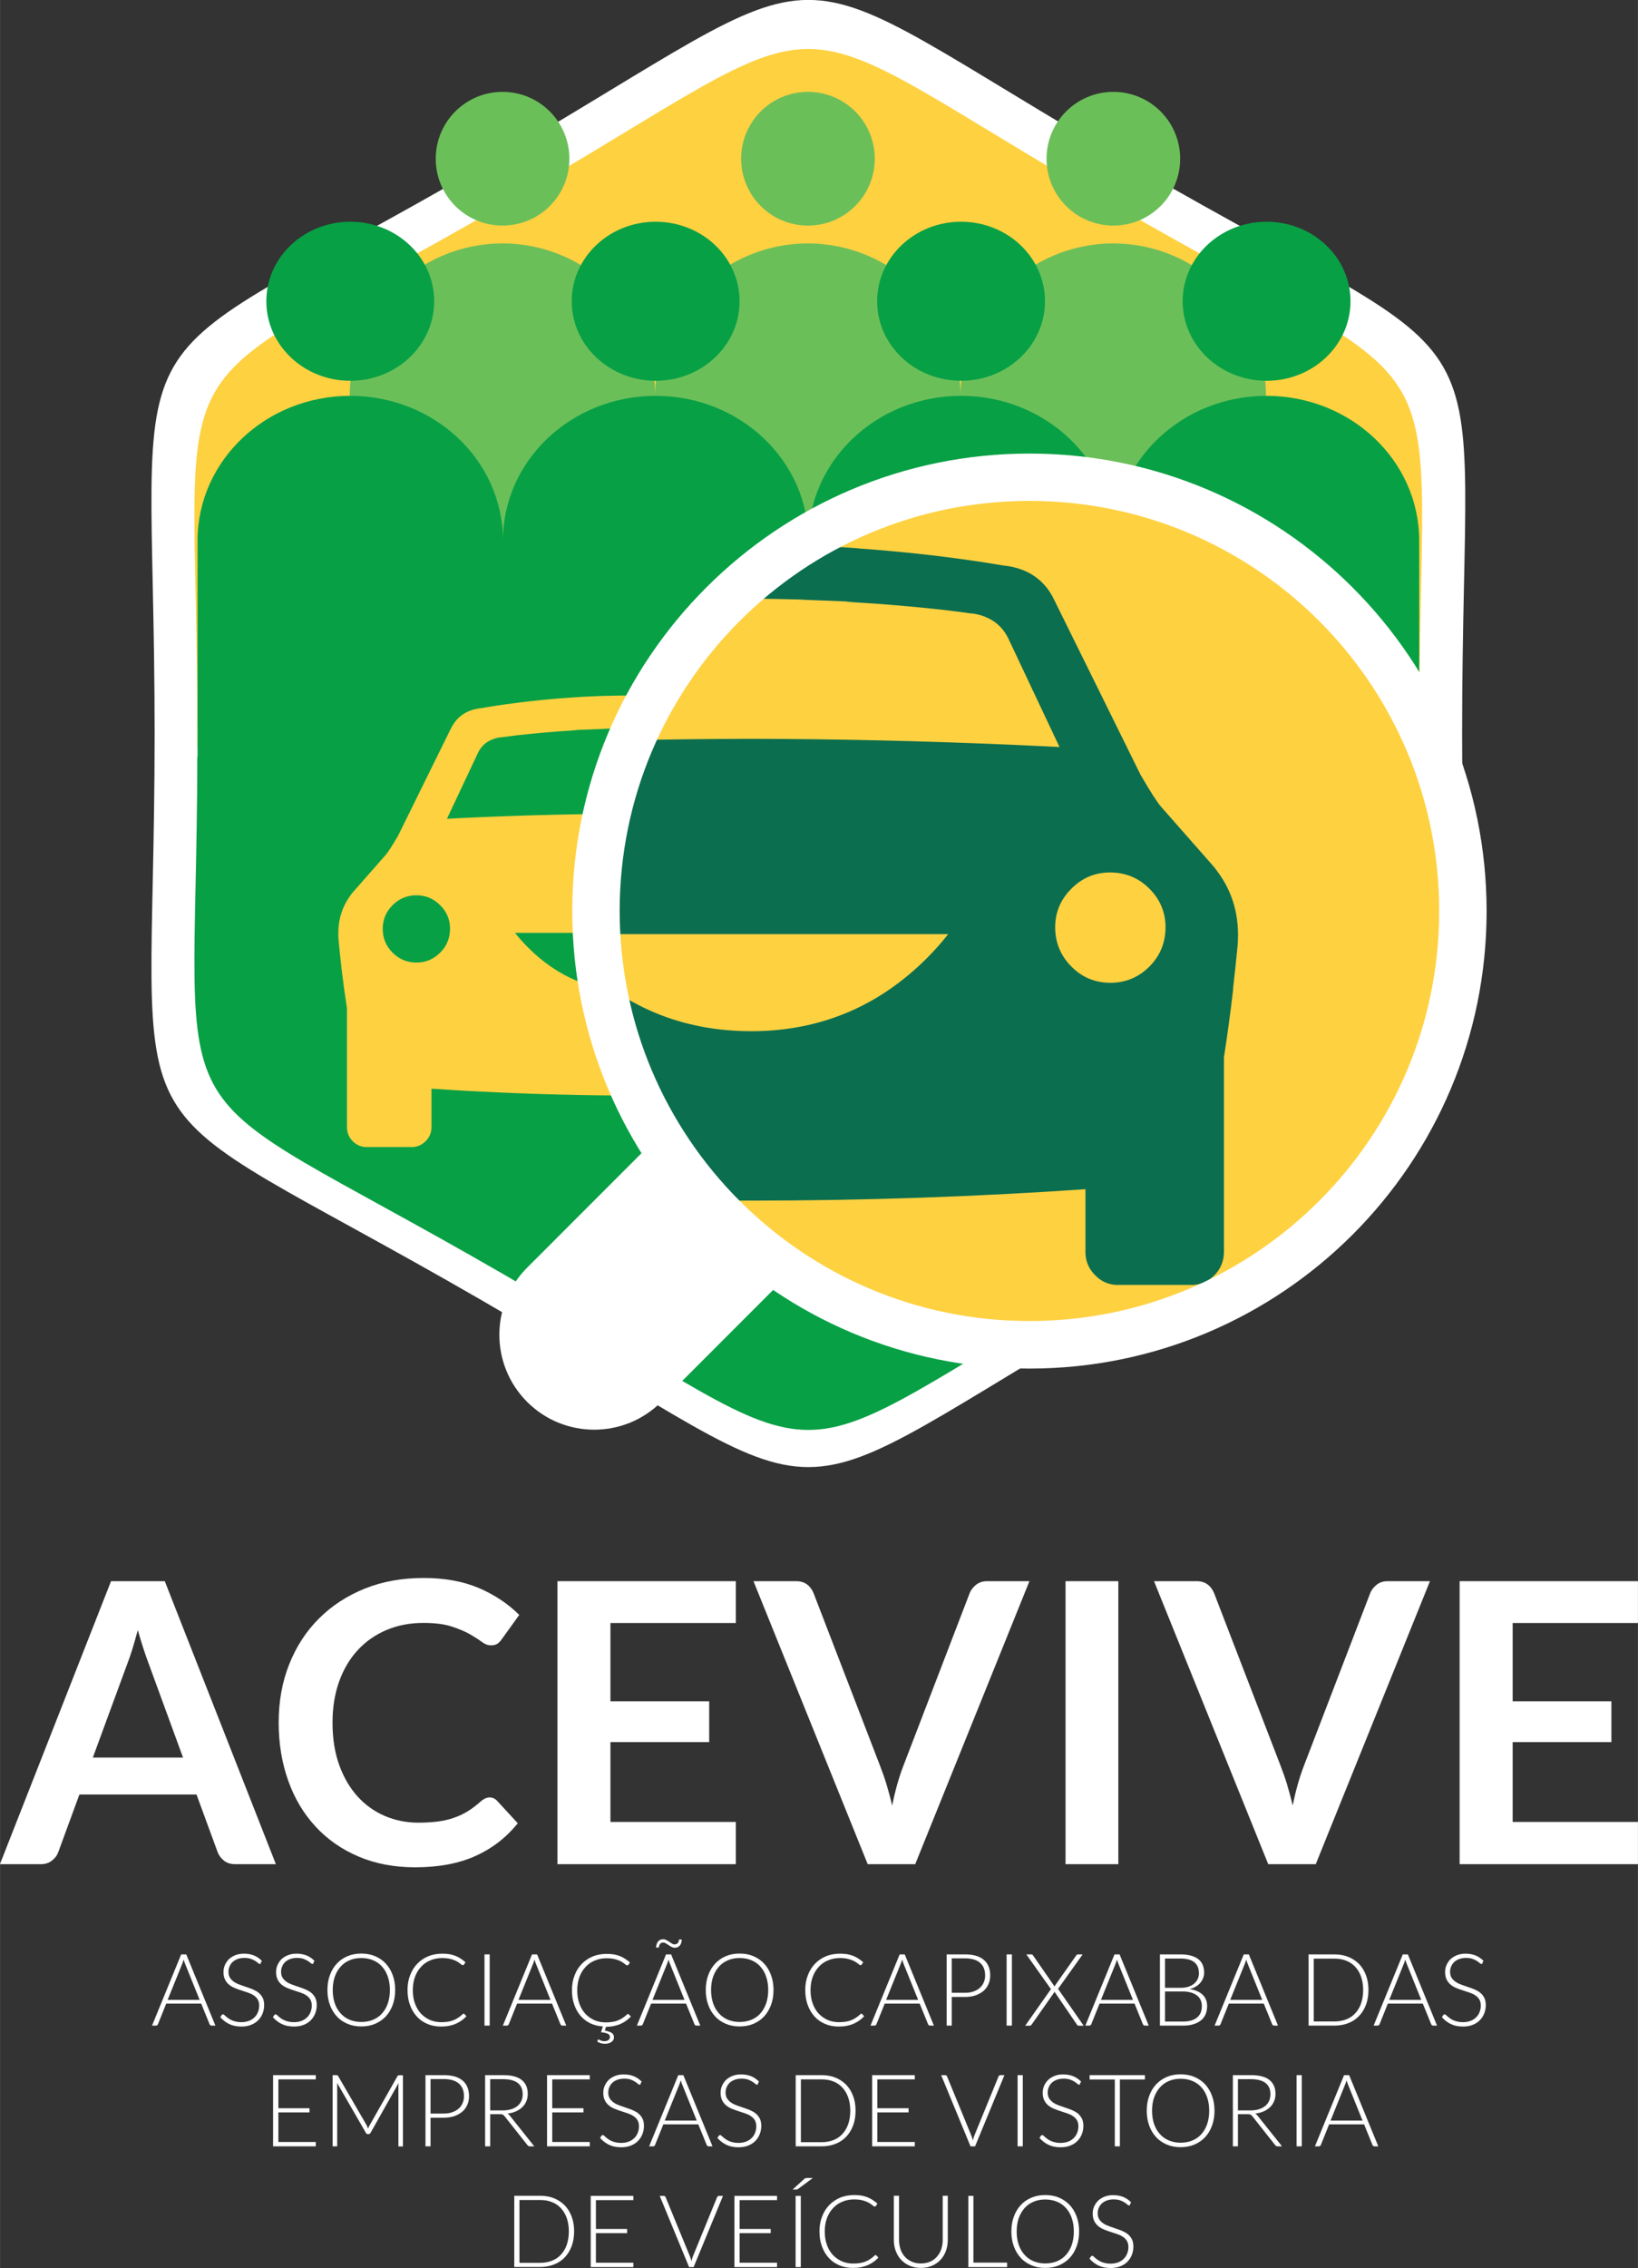 <?xml version="1.0" encoding="UTF-8"?>
<!DOCTYPE svg PUBLIC "-//W3C//DTD SVG 1.1//EN" "http://www.w3.org/Graphics/SVG/1.1/DTD/svg11.dtd">
<!-- Creator: CorelDRAW 2018 (64 Bit Versão de avaliação) -->
<svg xmlns="http://www.w3.org/2000/svg" xml:space="preserve" width="11.728mm" height="16.227mm" version="1.1" style="shape-rendering:geometricPrecision; text-rendering:geometricPrecision; image-rendering:optimizeQuality; fill-rule:evenodd; clip-rule:evenodd"
viewBox="0 0 157.89 218.47"
 xmlns:xlink="http://www.w3.org/1999/xlink">
 <rect x="0" y="0" width="157.89" height="218.47" fill="#333333" stroke="none"/>
 <defs>
  <style type="text/css">
   <![CDATA[
    .fil5 {fill:none}
    .fil2 {fill:#08A045}
    .fil4 {fill:#0B6E4F}
    .fil3 {fill:#6BBF59}
    .fil1 {fill:#FED141}
    .fil0 {fill:white}
    .fil6 {fill:white;fill-rule:nonzero}
   ]]>
  </style>
     <clipPath id="id0">
      <path d="M99.23 129.53c23.07,0 41.78,-18.71 41.78,-41.78 0,-23.07 -18.71,-41.78 -41.78,-41.78 -23.07,0 -41.78,18.71 -41.78,41.78 0,23.07 18.71,41.78 41.78,41.78z"/>
     </clipPath>
 </defs>
 <g id="Camada_x0020_1">
  <g id="_2231577127504">
   <g>
    <path class="fil0" d="M109.43 16.08c37.14,21.45 31.51,11.69 31.51,54.58 0,42.89 5.63,33.13 -31.51,54.58 -37.14,21.44 -25.88,21.44 -63.02,0 -37.14,-21.45 -31.51,-11.69 -31.51,-54.58 0,-42.89 -5.63,-33.13 31.51,-54.58 37.14,-21.45 25.88,-21.45 63.02,0z"/>
    <path class="fil1" d="M107.36 19.74c34.71,20.04 29.44,10.92 29.44,51 0,0.39 0,0.76 0,1.14l0 0.04 -117.78 0 0 -0.14c0,-0.34 0,-0.68 0,-1.03 0,-40.08 -5.27,-30.96 29.44,-51 34.71,-20.04 24.18,-20.04 58.89,0z"/>
    <path class="fil2" d="M136.81 72.89c0.1,38.72 4.92,29.98 -29.45,49.82 -34.71,20.04 -24.18,20.04 -58.89,0 -34.36,-19.84 -29.55,-11.11 -29.45,-49.82l117.78 0z"/>
    <path class="fil3" d="M122.04 60.62l-88.33 0 0 -22.45c0,-8.13 6.59,-14.72 14.72,-14.72 8.13,0 14.72,6.59 14.72,14.72 0,-8.13 6.59,-14.72 14.72,-14.72 8.13,0 14.72,6.59 14.72,14.72 0,-8.13 6.59,-14.72 14.72,-14.72 8.13,0 14.72,6.59 14.72,14.72l0 22.45zm-14.72 -38.89c3.56,0 6.44,-2.88 6.44,-6.44 0,-3.56 -2.88,-6.44 -6.44,-6.44 -3.56,0 -6.44,2.88 -6.44,6.44 0,3.56 2.88,6.44 6.44,6.44zm-29.44 0c3.56,0 6.44,-2.88 6.44,-6.44 0,-3.56 -2.88,-6.44 -6.44,-6.44 -3.56,0 -6.44,2.88 -6.44,6.44 0,3.56 2.88,6.44 6.44,6.44zm-29.44 0c3.56,0 6.44,-2.88 6.44,-6.44 0,-3.56 -2.88,-6.44 -6.44,-6.44 -3.56,0 -6.44,2.88 -6.44,6.44 0,3.56 2.88,6.44 6.44,6.44z"/>
    <path class="fil2" d="M122.09 36.68c4.47,0 8.09,-3.43 8.09,-7.66 0,-4.23 -3.62,-7.66 -8.09,-7.66 -4.47,0 -8.09,3.43 -8.09,7.66 0,4.23 3.62,7.66 8.09,7.66zm-103.05 39.57l0 -24.18c0,-7.7 6.59,-13.94 14.72,-13.94 8.13,0 14.72,6.24 14.72,13.94 0,-7.7 6.59,-13.94 14.72,-13.94 8.13,0 14.72,6.24 14.72,13.94 0,-7.7 6.59,-13.94 14.72,-13.94 8.13,0 14.72,6.24 14.72,13.94 0,-7.7 6.59,-13.94 14.72,-13.94 8.13,0 14.72,6.24 14.72,13.94l0 24.18 -117.77 0zm14.72 -39.57c4.47,0 8.09,-3.43 8.09,-7.66 0,-4.23 -3.62,-7.66 -8.09,-7.66 -4.47,0 -8.09,3.43 -8.09,7.66 0,4.23 3.62,7.66 8.09,7.66zm29.44 0c4.47,0 8.09,-3.43 8.09,-7.66 0,-4.23 -3.62,-7.66 -8.09,-7.66 -4.47,0 -8.09,3.43 -8.09,7.66 0,4.23 3.62,7.66 8.09,7.66zm29.44 0c4.47,0 8.09,-3.43 8.09,-7.66 0,-4.23 -3.62,-7.66 -8.09,-7.66 -4.47,0 -8.09,3.43 -8.09,7.66 0,4.23 3.62,7.66 8.09,7.66z"/>
    <path class="fil0" d="M91.63 81.29c3.57,-3.57 9.36,-3.57 12.93,0 3.57,3.57 3.57,9.36 0,12.93l-40.82 40.82c-3.57,3.57 -9.36,3.57 -12.93,0 -3.57,-3.57 -3.57,-9.36 0,-12.93l40.82 -40.82z"/>
    <path class="fil1" d="M67.58 67.19c2.57,0.18 5.06,0.46 7.47,0.83 0.34,0.05 0.67,0.11 1.01,0.17 0.12,0.01 0.25,0.03 0.37,0.05 0.85,0.15 1.53,0.49 2.04,1.04 0.26,0.27 0.47,0.59 0.64,0.95l5.07 10.28c0.57,0.97 0.96,1.59 1.19,1.85l3.01 3.42c0.17,0.2 0.32,0.4 0.46,0.6 0.87,1.26 1.21,2.74 1.02,4.45 -0.08,0.75 -0.15,1.47 -0.23,2.17 -0,0.05 -0.01,0.1 -0.01,0.15 -0.17,1.41 -0.35,2.73 -0.54,3.96 0,3.82 0,7.63 0,11.45 -0,0.53 -0.19,0.99 -0.57,1.36 -0.34,0.34 -0.74,0.53 -1.21,0.56l-4.59 0c-0.47,-0.03 -0.87,-0.22 -1.2,-0.56 -0.37,-0.36 -0.56,-0.8 -0.58,-1.31l0 -3.75c-6.54,0.45 -13.1,0.67 -19.66,0.67 -4.96,0 -9.92,-0.13 -14.87,-0.38 -0.41,-0.02 -0.82,-0.04 -1.23,-0.06 -1.19,-0.07 -2.38,-0.14 -3.58,-0.22l0 3.75c-0.01,0.51 -0.2,0.95 -0.57,1.31 -0.34,0.34 -0.74,0.53 -1.21,0.56l-4.59 0c-0.47,-0.03 -0.88,-0.22 -1.22,-0.56 -0.37,-0.37 -0.56,-0.83 -0.56,-1.36 0,-3.82 0,-7.63 0,-11.45 -0.19,-1.22 -0.37,-2.54 -0.54,-3.96 -0,-0.05 -0.01,-0.1 -0.01,-0.15 -0.08,-0.7 -0.16,-1.42 -0.23,-2.17 -0.19,-1.71 0.14,-3.19 1.02,-4.45 0.14,-0.21 0.29,-0.41 0.47,-0.6l3.01 -3.42c0.23,-0.26 0.63,-0.88 1.2,-1.85l5.07 -10.28c0.17,-0.36 0.38,-0.68 0.63,-0.95 0.51,-0.55 1.19,-0.9 2.04,-1.04 0.12,-0.01 0.24,-0.03 0.36,-0.05 0.34,-0.06 0.68,-0.11 1.02,-0.17 2.4,-0.37 4.89,-0.65 7.47,-0.83 3.67,-0.28 8.96,-0.28 12.63,0zm-9.37 3.02c-0.06,0 -0.12,0.01 -0.18,0.01l-2.31 0.09c-0.17,0.02 -0.34,0.03 -0.5,0.05 -1.78,0.11 -3.52,0.26 -5.23,0.45 -0.56,0.07 -1.11,0.14 -1.67,0.21 -0.05,0 -0.09,0.01 -0.14,0.01 -0.32,0.05 -0.61,0.14 -0.87,0.26 -0.53,0.24 -0.93,0.63 -1.21,1.17l-3.02 6.41c0.89,-0.05 1.79,-0.09 2.68,-0.13 5.17,-0.23 10.33,-0.35 15.48,-0.35 5.15,0.01 10.31,0.13 15.47,0.35 0.89,0.04 1.79,0.08 2.68,0.13l-3.03 -6.41c-0.27,-0.54 -0.67,-0.93 -1.19,-1.17 -0.26,-0.13 -0.55,-0.21 -0.88,-0.26 -0.04,-0 -0.09,-0.01 -0.13,-0.01 -0.55,-0.08 -1.1,-0.15 -1.66,-0.21 -1.72,-0.19 -3.47,-0.34 -5.25,-0.45 -0.16,-0.01 -0.33,-0.03 -0.49,-0.05l-2.31 -0.09c-0.06,-0 -0.12,-0.01 -0.18,-0.01 -0.03,-0 -0.06,-0.01 -0.09,-0.01 -0.94,-0.02 -1.93,-0.04 -2.95,-0.06 -1.03,0.01 -2.01,0.03 -2.96,0.06 -0.03,0 -0.06,0.01 -0.08,0.01zm-7.31 21.06c2.86,2.87 6.31,4.3 10.35,4.3 0.07,0 0.14,0 0.21,0l0.01 0c3.94,-0.05 7.32,-1.48 10.14,-4.3 0.45,-0.45 0.87,-0.92 1.25,-1.41l-23.22 0c0.38,0.48 0.8,0.95 1.26,1.41zm-8.48 -4.08c-0.63,-0.63 -1.39,-0.95 -2.28,-0.95 -0.9,0 -1.67,0.32 -2.3,0.95 -0.63,0.63 -0.95,1.39 -0.95,2.28 0,0.9 0.32,1.67 0.95,2.3 0.63,0.63 1.4,0.95 2.3,0.95 0.89,-0 1.65,-0.32 2.28,-0.95 0.64,-0.63 0.95,-1.4 0.96,-2.3 -0,-0.89 -0.32,-1.65 -0.96,-2.28zm37.69 0c-0.64,0.63 -0.95,1.39 -0.96,2.28 0,0.9 0.32,1.67 0.96,2.3 0.63,0.63 1.39,0.95 2.28,0.95 0.9,-0 1.67,-0.32 2.3,-0.95 0.63,-0.63 0.95,-1.4 0.95,-2.3 -0,-0.89 -0.32,-1.65 -0.95,-2.28 -0.63,-0.63 -1.4,-0.95 -2.3,-0.95 -0.89,0 -1.65,0.32 -2.28,0.95z"/>
    <path class="fil1" d="M99.23 129.53c23.07,0 41.78,-18.71 41.78,-41.78 0,-23.07 -18.71,-41.78 -41.78,-41.78 -23.07,0 -41.78,18.71 -41.78,41.78 0,23.07 18.71,41.78 41.78,41.78z"/>
    <g style="clip-path:url(#id0)">
     <g>
      <path id="1" class="fil4" d="M82.74 52.83c4.22,0.3 8.3,0.75 12.24,1.36 0.55,0.09 1.1,0.18 1.65,0.27 0.2,0.03 0.41,0.05 0.61,0.08 1.39,0.24 2.5,0.81 3.34,1.71 0.42,0.44 0.77,0.96 1.05,1.56l8.32 16.84c0.93,1.59 1.58,2.61 1.95,3.04l4.93 5.6c0.28,0.32 0.53,0.65 0.76,0.99 1.43,2.07 1.98,4.5 1.66,7.29 -0.12,1.22 -0.25,2.41 -0.38,3.56 -0.01,0.08 -0.01,0.16 -0.01,0.24 -0.27,2.32 -0.57,4.48 -0.88,6.48 0,6.26 0,12.51 0,18.77 -0.01,0.87 -0.32,1.62 -0.93,2.23 -0.56,0.56 -1.22,0.87 -1.98,0.92l-7.52 0c-0.76,-0.05 -1.42,-0.35 -1.97,-0.92 -0.61,-0.59 -0.92,-1.31 -0.95,-2.15l0 -6.15c-10.73,0.74 -21.47,1.1 -32.23,1.1 -8.13,0 -16.25,-0.21 -24.37,-0.63 -0.67,-0.03 -1.34,-0.07 -2.01,-0.11 -1.95,-0.11 -3.91,-0.23 -5.86,-0.37l0 6.15c-0.02,0.84 -0.33,1.56 -0.93,2.15 -0.55,0.56 -1.21,0.87 -1.98,0.92l-7.52 0c-0.77,-0.05 -1.44,-0.35 -2,-0.92 -0.61,-0.61 -0.92,-1.35 -0.92,-2.23 0,-6.25 0,-12.51 0,-18.77 -0.32,-2.01 -0.61,-4.17 -0.89,-6.48 -0,-0.08 -0.01,-0.16 -0.01,-0.24 -0.13,-1.15 -0.26,-2.33 -0.38,-3.56 -0.32,-2.8 0.24,-5.23 1.66,-7.29 0.23,-0.34 0.48,-0.67 0.76,-0.99l4.93 -5.6c0.38,-0.43 1.04,-1.44 1.97,-3.04l8.32 -16.84c0.28,-0.6 0.62,-1.12 1.04,-1.56 0.84,-0.9 1.95,-1.47 3.34,-1.71 0.2,-0.03 0.4,-0.05 0.6,-0.08 0.55,-0.09 1.11,-0.19 1.66,-0.27 3.94,-0.61 8.02,-1.06 12.24,-1.36 6.02,-0.45 14.69,-0.46 20.71,0zm-15.35 4.94c-0.1,0 -0.19,0.01 -0.29,0.01l-3.78 0.15c-0.28,0.03 -0.55,0.05 -0.83,0.08 -2.91,0.18 -5.77,0.42 -8.57,0.73 -0.92,0.11 -1.83,0.23 -2.73,0.35 -0.08,0.01 -0.15,0.01 -0.23,0.01 -0.52,0.08 -1,0.22 -1.42,0.43 -0.87,0.39 -1.53,1.03 -1.98,1.92l-4.94 10.51c1.46,-0.08 2.93,-0.15 4.39,-0.21 8.47,-0.37 16.93,-0.57 25.37,-0.58 8.44,0.01 16.89,0.21 25.36,0.58 1.46,0.06 2.93,0.14 4.39,0.21l-4.96 -10.51c-0.45,-0.89 -1.1,-1.53 -1.95,-1.92 -0.43,-0.21 -0.9,-0.35 -1.43,-0.43 -0.07,-0.01 -0.14,-0.01 -0.21,-0.01 -0.9,-0.13 -1.8,-0.24 -2.72,-0.35 -2.81,-0.31 -5.68,-0.56 -8.61,-0.73 -0.27,-0.02 -0.54,-0.05 -0.81,-0.08l-3.78 -0.15c-0.1,-0.01 -0.19,-0.01 -0.29,-0.01 -0.05,-0.01 -0.1,-0.01 -0.15,-0.02 -1.55,-0.04 -3.16,-0.07 -4.84,-0.09 -1.68,0.02 -3.3,0.05 -4.85,0.09 -0.05,0.01 -0.09,0.01 -0.14,0.02zm-11.98 34.51c4.69,4.7 10.35,7.05 16.97,7.05 0.12,0 0.23,0 0.35,0l0.01 0c6.46,-0.08 12,-2.43 16.62,-7.05 0.74,-0.74 1.42,-1.51 2.04,-2.3l-38.05 0c0.63,0.79 1.31,1.56 2.06,2.3zm-13.9 -6.68c-1.03,-1.04 -2.28,-1.55 -3.74,-1.56 -1.47,0 -2.73,0.52 -3.77,1.56 -1.04,1.03 -1.56,2.27 -1.56,3.74 0,1.47 0.52,2.73 1.56,3.77 1.04,1.04 2.29,1.55 3.77,1.56 1.46,-0 2.71,-0.52 3.74,-1.56 1.04,-1.04 1.56,-2.3 1.57,-3.77 -0.01,-1.46 -0.53,-2.71 -1.57,-3.74zm61.77 0c-1.04,1.03 -1.57,2.27 -1.57,3.74 0.01,1.47 0.53,2.73 1.57,3.77 1.03,1.04 2.27,1.55 3.74,1.56 1.47,-0 2.73,-0.52 3.77,-1.56 1.04,-1.04 1.55,-2.3 1.56,-3.77 -0,-1.46 -0.52,-2.71 -1.56,-3.74 -1.04,-1.04 -2.29,-1.55 -3.77,-1.56 -1.46,0 -2.71,0.52 -3.74,1.56z"/>
     </g>
    </g>
    <path class="fil5" d="M99.23 129.53c23.07,0 41.78,-18.71 41.78,-41.78 0,-23.07 -18.71,-41.78 -41.78,-41.78 -23.07,0 -41.78,18.71 -41.78,41.78 0,23.07 18.71,41.78 41.78,41.78z"/>
    <path class="fil6" d="M99.23 127.25c10.91,0 20.78,-4.42 27.93,-11.57 7.15,-7.15 11.57,-17.02 11.57,-27.93 0,-10.9 -4.42,-20.78 -11.57,-27.93 -7.15,-7.15 -17.02,-11.57 -27.93,-11.57 -10.91,0 -20.78,4.42 -27.93,11.57 -7.15,7.15 -11.57,17.02 -11.57,27.93 0,10.91 4.42,20.78 11.57,27.93 7.15,7.15 17.02,11.57 27.93,11.57zm31.16 -8.33c-7.97,7.97 -18.99,12.91 -31.16,12.91 -12.17,0 -23.18,-4.93 -31.16,-12.91 -7.97,-7.97 -12.91,-18.99 -12.91,-31.16 0,-12.17 4.93,-23.18 12.91,-31.16 7.97,-7.97 18.99,-12.91 31.16,-12.91 12.17,0 23.18,4.93 31.16,12.91 7.97,7.97 12.91,18.99 12.91,31.16 0,12.17 -4.93,23.18 -12.91,31.16z"/>
   </g>
   <path class="fil6" d="M26.6 179.57l-3.92 0c-0.44,0 -0.8,-0.11 -1.08,-0.33 -0.28,-0.22 -0.49,-0.49 -0.62,-0.82l-2.04 -5.56 -11.29 0 -2.04 5.56c-0.1,0.29 -0.29,0.55 -0.59,0.79 -0.29,0.24 -0.66,0.36 -1.09,0.36l-3.94 0 10.71 -27.26 5.18 0 10.71 27.26zm-17.65 -10.27l8.69 0 -3.32 -9.07c-0.15,-0.4 -0.32,-0.88 -0.5,-1.43 -0.18,-0.55 -0.36,-1.14 -0.54,-1.78 -0.18,0.64 -0.34,1.24 -0.51,1.79 -0.17,0.55 -0.34,1.04 -0.5,1.45l-3.32 9.03z"/>
   <path id="1" class="fil6" d="M47.19 173.14c0.28,0 0.52,0.11 0.72,0.32l2 2.17c-1.11,1.37 -2.46,2.42 -4.08,3.15 -1.62,0.73 -3.56,1.09 -5.82,1.09 -2.02,0 -3.84,-0.35 -5.46,-1.04 -1.62,-0.69 -3,-1.65 -4.14,-2.89 -1.14,-1.23 -2.02,-2.7 -2.63,-4.41 -0.61,-1.71 -0.92,-3.58 -0.92,-5.6 0,-2.05 0.34,-3.93 1.02,-5.63 0.68,-1.7 1.63,-3.17 2.87,-4.4 1.23,-1.23 2.71,-2.19 4.42,-2.88 1.72,-0.69 3.61,-1.02 5.68,-1.02 2.02,0 3.8,0.33 5.31,0.97 1.51,0.65 2.81,1.51 3.89,2.59l-1.7 2.36c-0.1,0.15 -0.23,0.28 -0.38,0.4 -0.16,0.11 -0.38,0.17 -0.65,0.17 -0.29,0 -0.58,-0.11 -0.89,-0.34 -0.3,-0.23 -0.69,-0.47 -1.15,-0.74 -0.47,-0.26 -1.05,-0.51 -1.76,-0.74 -0.71,-0.23 -1.62,-0.34 -2.71,-0.34 -1.28,0 -2.46,0.22 -3.53,0.67 -1.07,0.45 -2,1.09 -2.77,1.92 -0.77,0.82 -1.38,1.83 -1.81,3.02 -0.43,1.18 -0.65,2.52 -0.65,4 0,1.53 0.22,2.9 0.65,4.09 0.43,1.19 1.02,2.19 1.76,3.01 0.74,0.82 1.61,1.44 2.62,1.88 1.01,0.43 2.09,0.65 3.24,0.65 0.69,0 1.32,-0.04 1.88,-0.11 0.56,-0.08 1.08,-0.19 1.55,-0.36 0.47,-0.16 0.92,-0.37 1.34,-0.63 0.42,-0.26 0.84,-0.58 1.25,-0.95 0.13,-0.11 0.26,-0.2 0.4,-0.27 0.14,-0.07 0.29,-0.11 0.45,-0.11z"/>
   <polygon id="2" class="fil6" points="70.93,152.31 70.93,156.34 58.84,156.34 58.84,163.88 68.36,163.88 68.36,167.81 58.84,167.81 58.84,175.5 70.93,175.5 70.93,179.57 53.73,179.57 53.73,152.31 "/>
   <path id="3" class="fil6" d="M72.64 152.31l4.09 0c0.44,0 0.8,0.11 1.07,0.32 0.28,0.21 0.48,0.49 0.62,0.83l6.41 16.63c0.21,0.54 0.42,1.13 0.62,1.78 0.19,0.65 0.38,1.33 0.55,2.05 0.29,-1.45 0.65,-2.72 1.08,-3.83l6.39 -16.63c0.11,-0.29 0.31,-0.55 0.6,-0.79 0.29,-0.24 0.65,-0.36 1.07,-0.36l4.09 0 -11.01 27.26 -4.58 0 -11.01 -27.26z"/>
   <polygon id="4" class="fil6" points="107.8,179.57 102.71,179.57 102.71,152.31 107.8,152.31 "/>
   <path id="5" class="fil6" d="M111.25 152.31l4.09 0c0.44,0 0.8,0.11 1.07,0.32 0.28,0.21 0.48,0.49 0.62,0.83l6.41 16.63c0.21,0.54 0.42,1.13 0.62,1.78 0.19,0.65 0.38,1.33 0.55,2.05 0.29,-1.45 0.65,-2.72 1.08,-3.83l6.39 -16.63c0.11,-0.29 0.31,-0.55 0.6,-0.79 0.29,-0.24 0.65,-0.36 1.07,-0.36l4.09 0 -11.01 27.26 -4.58 0 -11.01 -27.26z"/>
   <polygon id="6" class="fil6" points="157.89,152.31 157.89,156.34 145.81,156.34 145.81,163.88 155.33,163.88 155.33,167.81 145.81,167.81 145.81,175.5 157.89,175.5 157.89,179.57 140.7,179.57 140.7,152.31 "/>
   <path class="fil6" d="M20.76 195.12l-0.38 0c-0.05,0 -0.08,-0.01 -0.11,-0.04 -0.03,-0.02 -0.05,-0.05 -0.07,-0.09l-0.81 -1.99 -3.37 0 -0.8 1.99c-0.01,0.04 -0.04,0.07 -0.07,0.09 -0.03,0.03 -0.07,0.04 -0.12,0.04l-0.38 0 2.81 -6.86 0.49 0 2.81 6.86zm-4.59 -2.48l3.07 0 -1.4 -3.47c-0.02,-0.05 -0.04,-0.12 -0.07,-0.19 -0.02,-0.07 -0.05,-0.14 -0.07,-0.22 -0.02,0.08 -0.05,0.15 -0.07,0.22 -0.02,0.07 -0.04,0.13 -0.07,0.19l-1.4 3.46z"/>
   <path id="1" class="fil6" d="M25.16 189.1c-0.03,0.06 -0.07,0.08 -0.13,0.08 -0.04,0 -0.09,-0.03 -0.16,-0.09 -0.07,-0.06 -0.16,-0.13 -0.27,-0.2 -0.11,-0.07 -0.25,-0.14 -0.42,-0.2 -0.17,-0.06 -0.38,-0.09 -0.63,-0.09 -0.25,0 -0.47,0.04 -0.66,0.11 -0.19,0.07 -0.35,0.17 -0.48,0.29 -0.13,0.12 -0.22,0.27 -0.29,0.43 -0.07,0.16 -0.1,0.33 -0.1,0.51 0,0.23 0.05,0.42 0.15,0.58 0.1,0.15 0.23,0.28 0.39,0.39 0.16,0.11 0.35,0.2 0.55,0.27 0.21,0.07 0.42,0.15 0.63,0.22 0.22,0.07 0.43,0.15 0.63,0.23 0.2,0.09 0.39,0.19 0.55,0.32 0.16,0.13 0.29,0.29 0.39,0.48 0.1,0.19 0.15,0.43 0.15,0.71 0,0.29 -0.05,0.56 -0.15,0.81 -0.1,0.25 -0.24,0.47 -0.43,0.66 -0.19,0.19 -0.41,0.33 -0.69,0.44 -0.27,0.11 -0.58,0.16 -0.93,0.16 -0.45,0 -0.84,-0.08 -1.17,-0.24 -0.33,-0.16 -0.61,-0.38 -0.86,-0.66l0.14 -0.21c0.04,-0.05 0.08,-0.07 0.13,-0.07 0.03,0 0.07,0.02 0.11,0.06 0.05,0.04 0.1,0.08 0.16,0.14 0.06,0.06 0.14,0.12 0.23,0.18 0.09,0.07 0.19,0.13 0.31,0.18 0.12,0.06 0.26,0.11 0.41,0.14 0.15,0.04 0.33,0.06 0.53,0.06 0.27,0 0.51,-0.04 0.73,-0.12 0.21,-0.08 0.39,-0.19 0.54,-0.34 0.15,-0.14 0.26,-0.31 0.34,-0.51 0.08,-0.2 0.12,-0.4 0.12,-0.63 0,-0.24 -0.05,-0.44 -0.15,-0.6 -0.1,-0.16 -0.23,-0.29 -0.39,-0.39 -0.16,-0.11 -0.34,-0.19 -0.55,-0.26 -0.2,-0.07 -0.42,-0.14 -0.63,-0.21 -0.22,-0.07 -0.43,-0.14 -0.63,-0.23 -0.21,-0.08 -0.39,-0.19 -0.55,-0.32 -0.16,-0.13 -0.29,-0.29 -0.39,-0.49 -0.1,-0.2 -0.15,-0.44 -0.15,-0.73 0,-0.23 0.04,-0.45 0.13,-0.66 0.09,-0.21 0.22,-0.4 0.38,-0.57 0.17,-0.16 0.38,-0.29 0.62,-0.39 0.25,-0.1 0.53,-0.15 0.84,-0.15 0.36,0 0.68,0.06 0.96,0.17 0.28,0.11 0.54,0.29 0.77,0.52l-0.12 0.22z"/>
   <path id="2" class="fil6" d="M30.23 189.1c-0.03,0.06 -0.07,0.08 -0.13,0.08 -0.04,0 -0.09,-0.03 -0.16,-0.09 -0.07,-0.06 -0.16,-0.13 -0.27,-0.2 -0.11,-0.07 -0.25,-0.14 -0.42,-0.2 -0.17,-0.06 -0.38,-0.09 -0.63,-0.09 -0.25,0 -0.47,0.04 -0.66,0.11 -0.19,0.07 -0.35,0.17 -0.48,0.29 -0.13,0.12 -0.22,0.27 -0.29,0.43 -0.07,0.16 -0.1,0.33 -0.1,0.51 0,0.23 0.05,0.42 0.15,0.58 0.1,0.15 0.23,0.28 0.39,0.39 0.16,0.11 0.35,0.2 0.55,0.27 0.21,0.07 0.42,0.15 0.63,0.22 0.22,0.07 0.43,0.15 0.63,0.23 0.2,0.09 0.39,0.19 0.55,0.32 0.16,0.13 0.29,0.29 0.39,0.48 0.1,0.19 0.15,0.43 0.15,0.71 0,0.29 -0.05,0.56 -0.15,0.81 -0.1,0.25 -0.24,0.47 -0.43,0.66 -0.19,0.19 -0.41,0.33 -0.69,0.44 -0.27,0.11 -0.58,0.16 -0.93,0.16 -0.45,0 -0.84,-0.08 -1.17,-0.24 -0.33,-0.16 -0.61,-0.38 -0.86,-0.66l0.14 -0.21c0.04,-0.05 0.08,-0.07 0.13,-0.07 0.03,0 0.07,0.02 0.11,0.06 0.05,0.04 0.1,0.08 0.16,0.14 0.06,0.06 0.14,0.12 0.23,0.18 0.09,0.07 0.19,0.13 0.31,0.18 0.12,0.06 0.26,0.11 0.41,0.14 0.15,0.04 0.33,0.06 0.53,0.06 0.27,0 0.51,-0.04 0.73,-0.12 0.21,-0.08 0.39,-0.19 0.54,-0.34 0.15,-0.14 0.26,-0.31 0.34,-0.51 0.08,-0.2 0.12,-0.4 0.12,-0.63 0,-0.24 -0.05,-0.44 -0.15,-0.6 -0.1,-0.16 -0.23,-0.29 -0.39,-0.39 -0.16,-0.11 -0.34,-0.19 -0.55,-0.26 -0.2,-0.07 -0.42,-0.14 -0.63,-0.21 -0.22,-0.07 -0.43,-0.14 -0.63,-0.23 -0.21,-0.08 -0.39,-0.19 -0.55,-0.32 -0.16,-0.13 -0.29,-0.29 -0.39,-0.49 -0.1,-0.2 -0.15,-0.44 -0.15,-0.73 0,-0.23 0.04,-0.45 0.13,-0.66 0.09,-0.21 0.22,-0.4 0.38,-0.57 0.17,-0.16 0.38,-0.29 0.62,-0.39 0.25,-0.1 0.53,-0.15 0.84,-0.15 0.36,0 0.68,0.06 0.96,0.17 0.28,0.11 0.54,0.29 0.77,0.52l-0.12 0.22z"/>
   <path id="3" class="fil6" d="M38.09 191.69c0,0.53 -0.08,1.01 -0.24,1.44 -0.16,0.43 -0.38,0.8 -0.67,1.11 -0.29,0.31 -0.63,0.54 -1.03,0.71 -0.4,0.17 -0.85,0.25 -1.33,0.25 -0.48,0 -0.92,-0.08 -1.32,-0.25 -0.4,-0.17 -0.75,-0.4 -1.03,-0.71 -0.29,-0.31 -0.51,-0.67 -0.67,-1.11 -0.16,-0.43 -0.24,-0.91 -0.24,-1.44 0,-0.53 0.08,-1.01 0.24,-1.44 0.16,-0.43 0.38,-0.8 0.67,-1.11 0.29,-0.31 0.63,-0.54 1.03,-0.71 0.4,-0.17 0.84,-0.25 1.32,-0.25 0.49,0 0.93,0.08 1.33,0.25 0.4,0.17 0.74,0.4 1.03,0.71 0.29,0.31 0.51,0.68 0.67,1.11 0.16,0.43 0.24,0.91 0.24,1.44zm-0.51 -0c0,-0.48 -0.07,-0.91 -0.2,-1.29 -0.13,-0.38 -0.32,-0.71 -0.56,-0.97 -0.24,-0.27 -0.53,-0.47 -0.87,-0.61 -0.34,-0.14 -0.71,-0.21 -1.13,-0.21 -0.41,0 -0.78,0.07 -1.11,0.21 -0.34,0.14 -0.63,0.34 -0.87,0.61 -0.24,0.26 -0.43,0.59 -0.57,0.97 -0.13,0.38 -0.2,0.81 -0.2,1.29 0,0.48 0.07,0.91 0.2,1.29 0.13,0.38 0.32,0.7 0.57,0.97 0.24,0.27 0.53,0.47 0.87,0.61 0.34,0.14 0.71,0.21 1.11,0.21 0.41,0 0.79,-0.07 1.13,-0.21 0.34,-0.14 0.63,-0.34 0.87,-0.61 0.24,-0.27 0.43,-0.59 0.56,-0.97 0.13,-0.38 0.2,-0.81 0.2,-1.29z"/>
   <path id="4" class="fil6" d="M44.69 193.97c0.03,0 0.06,0.01 0.08,0.04l0.19 0.21c-0.14,0.15 -0.3,0.29 -0.47,0.41 -0.17,0.12 -0.35,0.22 -0.55,0.31 -0.2,0.09 -0.42,0.15 -0.65,0.2 -0.24,0.05 -0.5,0.07 -0.78,0.07 -0.48,0 -0.91,-0.08 -1.31,-0.25 -0.4,-0.17 -0.74,-0.4 -1.02,-0.71 -0.28,-0.31 -0.5,-0.67 -0.66,-1.11 -0.16,-0.43 -0.24,-0.91 -0.24,-1.45 0,-0.52 0.08,-0.99 0.25,-1.42 0.16,-0.43 0.39,-0.8 0.69,-1.11 0.3,-0.31 0.65,-0.55 1.06,-0.72 0.41,-0.17 0.87,-0.25 1.36,-0.25 0.25,0 0.48,0.02 0.68,0.05 0.21,0.04 0.4,0.09 0.58,0.16 0.18,0.07 0.35,0.16 0.5,0.26 0.16,0.1 0.31,0.22 0.47,0.36l-0.15 0.22c-0.03,0.04 -0.07,0.06 -0.12,0.06 -0.03,0 -0.07,-0.02 -0.11,-0.05 -0.04,-0.03 -0.1,-0.08 -0.17,-0.13 -0.07,-0.05 -0.15,-0.11 -0.25,-0.17 -0.1,-0.06 -0.22,-0.11 -0.35,-0.16 -0.13,-0.05 -0.29,-0.09 -0.47,-0.13 -0.18,-0.03 -0.38,-0.05 -0.61,-0.05 -0.42,0 -0.8,0.07 -1.15,0.22 -0.35,0.14 -0.65,0.35 -0.9,0.62 -0.25,0.27 -0.45,0.59 -0.59,0.97 -0.14,0.38 -0.21,0.81 -0.21,1.28 0,0.49 0.07,0.92 0.21,1.3 0.14,0.38 0.33,0.7 0.58,0.97 0.25,0.26 0.54,0.46 0.87,0.61 0.33,0.14 0.7,0.21 1.09,0.21 0.25,0 0.47,-0.02 0.66,-0.05 0.19,-0.03 0.37,-0.08 0.53,-0.15 0.16,-0.06 0.31,-0.14 0.45,-0.24 0.14,-0.09 0.28,-0.2 0.41,-0.33 0.02,-0.01 0.03,-0.02 0.05,-0.03 0.01,-0.01 0.03,-0.01 0.05,-0.01z"/>
   <polygon id="5" class="fil6" points="47.2,195.12 46.7,195.12 46.7,188.26 47.2,188.26 "/>
   <path id="6" class="fil6" d="M54.58 195.12l-0.38 0c-0.05,0 -0.08,-0.01 -0.11,-0.04 -0.03,-0.02 -0.05,-0.05 -0.07,-0.09l-0.81 -1.99 -3.37 0 -0.8 1.99c-0.01,0.04 -0.04,0.07 -0.07,0.09 -0.03,0.03 -0.07,0.04 -0.12,0.04l-0.38 0 2.81 -6.86 0.49 0 2.81 6.86zm-4.59 -2.48l3.07 0 -1.4 -3.47c-0.02,-0.05 -0.04,-0.12 -0.07,-0.19 -0.02,-0.07 -0.05,-0.14 -0.07,-0.22 -0.02,0.08 -0.05,0.15 -0.07,0.22 -0.02,0.07 -0.04,0.13 -0.07,0.19l-1.4 3.46z"/>
   <path id="7" class="fil6" d="M57.68 196.44c0.02,0 0.04,0.01 0.07,0.03 0.03,0.02 0.06,0.04 0.11,0.06 0.04,0.02 0.1,0.04 0.16,0.06 0.06,0.02 0.14,0.03 0.24,0.03 0.16,0 0.29,-0.04 0.39,-0.11 0.09,-0.07 0.14,-0.17 0.14,-0.29 0,-0.08 -0.02,-0.15 -0.06,-0.2 -0.04,-0.05 -0.1,-0.1 -0.18,-0.13 -0.08,-0.04 -0.17,-0.06 -0.27,-0.08 -0.11,-0.02 -0.22,-0.04 -0.35,-0.05l0.18 -0.56c-0.44,-0.03 -0.85,-0.13 -1.21,-0.3 -0.37,-0.18 -0.68,-0.42 -0.94,-0.72 -0.26,-0.3 -0.47,-0.67 -0.61,-1.08 -0.15,-0.42 -0.22,-0.88 -0.22,-1.39 0,-0.52 0.08,-0.99 0.25,-1.42 0.16,-0.43 0.39,-0.8 0.69,-1.11 0.3,-0.31 0.65,-0.55 1.06,-0.72 0.41,-0.17 0.87,-0.25 1.36,-0.25 0.25,0 0.48,0.02 0.68,0.05 0.21,0.04 0.4,0.09 0.58,0.16 0.18,0.07 0.35,0.16 0.5,0.26 0.16,0.1 0.31,0.22 0.47,0.36l-0.15 0.22c-0.03,0.04 -0.07,0.06 -0.12,0.06 -0.03,0 -0.07,-0.02 -0.11,-0.05 -0.04,-0.03 -0.1,-0.08 -0.17,-0.13 -0.07,-0.05 -0.15,-0.11 -0.25,-0.17 -0.1,-0.06 -0.22,-0.11 -0.35,-0.16 -0.13,-0.05 -0.29,-0.09 -0.47,-0.13 -0.18,-0.03 -0.38,-0.05 -0.61,-0.05 -0.42,0 -0.8,0.07 -1.15,0.22 -0.35,0.14 -0.65,0.35 -0.9,0.62 -0.25,0.27 -0.45,0.59 -0.59,0.97 -0.14,0.38 -0.21,0.81 -0.21,1.28 0,0.49 0.07,0.92 0.21,1.3 0.14,0.38 0.33,0.7 0.58,0.97 0.25,0.26 0.54,0.46 0.87,0.61 0.33,0.14 0.7,0.21 1.09,0.21 0.25,0 0.47,-0.02 0.66,-0.05 0.19,-0.03 0.37,-0.08 0.53,-0.15 0.16,-0.06 0.31,-0.14 0.45,-0.24 0.14,-0.09 0.28,-0.2 0.41,-0.33 0.02,-0.01 0.03,-0.02 0.05,-0.03 0.01,-0.01 0.03,-0.01 0.05,-0.01 0.03,0 0.06,0.01 0.08,0.04l0.19 0.21c-0.14,0.15 -0.29,0.28 -0.46,0.4 -0.16,0.12 -0.34,0.22 -0.54,0.31 -0.2,0.09 -0.41,0.15 -0.64,0.2 -0.23,0.05 -0.49,0.07 -0.76,0.08l-0.11 0.36c0.29,0.05 0.51,0.13 0.66,0.22 0.15,0.1 0.22,0.24 0.22,0.43 0,0.1 -0.02,0.18 -0.07,0.26 -0.04,0.08 -0.11,0.14 -0.19,0.2 -0.08,0.05 -0.17,0.09 -0.28,0.12 -0.11,0.03 -0.23,0.04 -0.36,0.04 -0.13,0 -0.26,-0.02 -0.39,-0.06 -0.13,-0.04 -0.23,-0.09 -0.32,-0.15l0.05 -0.14c0.02,-0.04 0.04,-0.06 0.08,-0.06z"/>
   <path id="8" class="fil6" d="M67.5 195.12l-0.38 0c-0.05,0 -0.08,-0.01 -0.11,-0.04 -0.03,-0.02 -0.05,-0.05 -0.07,-0.09l-0.81 -1.99 -3.37 0 -0.8 1.99c-0.01,0.04 -0.04,0.07 -0.07,0.09 -0.03,0.03 -0.07,0.04 -0.12,0.04l-0.38 0 2.81 -6.86 0.49 0 2.81 6.86zm-4.59 -2.48l3.07 0 -1.4 -3.47c-0.02,-0.05 -0.04,-0.12 -0.07,-0.19 -0.02,-0.07 -0.05,-0.14 -0.07,-0.22 -0.02,0.08 -0.05,0.15 -0.07,0.22 -0.02,0.07 -0.04,0.13 -0.07,0.19l-1.4 3.46zm2.12 -5.35c0.14,0 0.24,-0.05 0.31,-0.13 0.07,-0.09 0.11,-0.2 0.11,-0.34l0.26 0c0,0.11 -0.01,0.22 -0.04,0.32 -0.03,0.1 -0.07,0.18 -0.13,0.25 -0.06,0.07 -0.13,0.13 -0.21,0.17 -0.09,0.04 -0.18,0.06 -0.29,0.06 -0.11,0 -0.21,-0.03 -0.31,-0.08 -0.1,-0.05 -0.19,-0.11 -0.28,-0.17 -0.09,-0.06 -0.18,-0.12 -0.26,-0.17 -0.08,-0.05 -0.17,-0.08 -0.26,-0.08 -0.14,0 -0.24,0.04 -0.31,0.14 -0.07,0.09 -0.11,0.2 -0.11,0.34l-0.27 0c0,-0.11 0.02,-0.22 0.05,-0.31 0.03,-0.1 0.07,-0.18 0.13,-0.26 0.06,-0.07 0.13,-0.13 0.21,-0.17 0.08,-0.04 0.18,-0.06 0.29,-0.06 0.11,0 0.21,0.03 0.31,0.08 0.1,0.05 0.19,0.11 0.28,0.17 0.09,0.06 0.18,0.12 0.26,0.17 0.08,0.05 0.17,0.08 0.26,0.08z"/>
   <path id="9" class="fil6" d="M74.56 191.69c0,0.53 -0.08,1.01 -0.24,1.44 -0.16,0.43 -0.38,0.8 -0.67,1.11 -0.29,0.31 -0.63,0.54 -1.03,0.71 -0.4,0.17 -0.85,0.25 -1.33,0.25 -0.48,0 -0.92,-0.08 -1.32,-0.25 -0.4,-0.17 -0.75,-0.4 -1.03,-0.71 -0.29,-0.31 -0.51,-0.67 -0.67,-1.11 -0.16,-0.43 -0.24,-0.91 -0.24,-1.44 0,-0.53 0.08,-1.01 0.24,-1.44 0.16,-0.43 0.38,-0.8 0.67,-1.11 0.29,-0.31 0.63,-0.54 1.03,-0.71 0.4,-0.17 0.84,-0.25 1.32,-0.25 0.49,0 0.93,0.08 1.33,0.25 0.4,0.17 0.74,0.4 1.03,0.71 0.29,0.31 0.51,0.68 0.67,1.11 0.16,0.43 0.24,0.91 0.24,1.44zm-0.51 -0c0,-0.48 -0.07,-0.91 -0.2,-1.29 -0.13,-0.38 -0.32,-0.71 -0.56,-0.97 -0.24,-0.27 -0.53,-0.47 -0.87,-0.61 -0.34,-0.14 -0.71,-0.21 -1.13,-0.21 -0.41,0 -0.78,0.07 -1.11,0.21 -0.34,0.14 -0.63,0.34 -0.87,0.61 -0.24,0.26 -0.43,0.59 -0.57,0.97 -0.13,0.38 -0.2,0.81 -0.2,1.29 0,0.48 0.07,0.91 0.2,1.29 0.13,0.38 0.32,0.7 0.57,0.97 0.24,0.27 0.53,0.47 0.87,0.61 0.34,0.14 0.71,0.21 1.11,0.21 0.41,0 0.79,-0.07 1.13,-0.21 0.34,-0.14 0.63,-0.34 0.87,-0.61 0.24,-0.27 0.43,-0.59 0.56,-0.97 0.13,-0.38 0.2,-0.81 0.2,-1.29z"/>
   <path id="10" class="fil6" d="M83.03 193.97c0.03,0 0.06,0.01 0.08,0.04l0.19 0.21c-0.14,0.15 -0.3,0.29 -0.47,0.41 -0.17,0.12 -0.35,0.22 -0.55,0.31 -0.2,0.09 -0.42,0.15 -0.65,0.2 -0.24,0.05 -0.5,0.07 -0.78,0.07 -0.48,0 -0.91,-0.08 -1.31,-0.25 -0.4,-0.17 -0.74,-0.4 -1.02,-0.71 -0.28,-0.31 -0.5,-0.67 -0.66,-1.11 -0.16,-0.43 -0.24,-0.91 -0.24,-1.45 0,-0.52 0.08,-0.99 0.25,-1.42 0.16,-0.43 0.39,-0.8 0.69,-1.11 0.3,-0.31 0.65,-0.55 1.06,-0.72 0.41,-0.17 0.87,-0.25 1.36,-0.25 0.25,0 0.48,0.02 0.68,0.05 0.21,0.04 0.4,0.09 0.58,0.16 0.18,0.07 0.35,0.16 0.5,0.26 0.16,0.1 0.31,0.22 0.47,0.36l-0.15 0.22c-0.03,0.04 -0.07,0.06 -0.12,0.06 -0.03,0 -0.07,-0.02 -0.11,-0.05 -0.04,-0.03 -0.1,-0.08 -0.17,-0.13 -0.07,-0.05 -0.15,-0.11 -0.25,-0.17 -0.1,-0.06 -0.22,-0.11 -0.35,-0.16 -0.13,-0.05 -0.29,-0.09 -0.47,-0.13 -0.18,-0.03 -0.38,-0.05 -0.61,-0.05 -0.42,0 -0.8,0.07 -1.15,0.22 -0.35,0.14 -0.65,0.35 -0.9,0.62 -0.25,0.27 -0.45,0.59 -0.59,0.97 -0.14,0.38 -0.21,0.81 -0.21,1.28 0,0.49 0.07,0.92 0.21,1.3 0.14,0.38 0.33,0.7 0.58,0.97 0.25,0.26 0.54,0.46 0.87,0.61 0.33,0.14 0.7,0.21 1.09,0.21 0.25,0 0.47,-0.02 0.66,-0.05 0.19,-0.03 0.37,-0.08 0.53,-0.15 0.16,-0.06 0.31,-0.14 0.45,-0.24 0.14,-0.09 0.28,-0.2 0.41,-0.33 0.02,-0.01 0.03,-0.02 0.05,-0.03 0.01,-0.01 0.03,-0.01 0.05,-0.01z"/>
   <path id="11" class="fil6" d="M90.02 195.12l-0.38 0c-0.05,0 -0.08,-0.01 -0.11,-0.04 -0.03,-0.02 -0.05,-0.05 -0.07,-0.09l-0.81 -1.99 -3.37 0 -0.8 1.99c-0.01,0.04 -0.04,0.07 -0.07,0.09 -0.03,0.03 -0.07,0.04 -0.12,0.04l-0.38 0 2.81 -6.86 0.49 0 2.81 6.86zm-4.59 -2.48l3.07 0 -1.4 -3.47c-0.02,-0.05 -0.04,-0.12 -0.07,-0.19 -0.02,-0.07 -0.05,-0.14 -0.07,-0.22 -0.02,0.08 -0.05,0.15 -0.07,0.22 -0.02,0.07 -0.04,0.13 -0.07,0.19l-1.4 3.46z"/>
   <path id="12" class="fil6" d="M91.74 192.36l0 2.76 -0.49 0 0 -6.86 1.77 0c0.81,0 1.41,0.18 1.82,0.53 0.41,0.35 0.61,0.86 0.61,1.51 0,0.3 -0.06,0.58 -0.17,0.83 -0.11,0.25 -0.27,0.47 -0.48,0.65 -0.21,0.18 -0.47,0.32 -0.77,0.43 -0.3,0.1 -0.64,0.15 -1.02,0.15l-1.28 0zm0 -0.4l1.28 0c0.3,0 0.58,-0.04 0.82,-0.13 0.24,-0.08 0.44,-0.2 0.61,-0.35 0.17,-0.15 0.29,-0.32 0.38,-0.53 0.09,-0.2 0.13,-0.42 0.13,-0.66 0,-0.53 -0.16,-0.93 -0.49,-1.22 -0.32,-0.28 -0.81,-0.43 -1.45,-0.43l-1.28 0 0 3.31z"/>
   <polygon id="13" class="fil6" points="97.54,195.12 97.03,195.12 97.03,188.26 97.54,188.26 "/>
   <path id="14" class="fil6" d="M101.3 191.6l-2.37 -3.34 0.49 0c0.04,0 0.08,0.01 0.1,0.03 0.02,0.02 0.04,0.04 0.06,0.07l2.08 3c0.01,-0.03 0.02,-0.05 0.03,-0.08 0.01,-0.02 0.02,-0.05 0.04,-0.07l2.01 -2.85c0.02,-0.03 0.04,-0.05 0.06,-0.07 0.02,-0.02 0.05,-0.03 0.08,-0.03l0.48 0 -2.37 3.32 2.47 3.55 -0.49 0c-0.04,0 -0.08,-0.01 -0.11,-0.04 -0.03,-0.03 -0.05,-0.05 -0.06,-0.08l-2.16 -3.16c-0.01,0.05 -0.04,0.1 -0.07,0.14l-2.12 3.02c-0.02,0.03 -0.05,0.06 -0.08,0.08 -0.03,0.03 -0.06,0.04 -0.1,0.04l-0.45 0 2.48 -3.52z"/>
   <path id="15" class="fil6" d="M110.73 195.12l-0.38 0c-0.05,0 -0.08,-0.01 -0.11,-0.04 -0.03,-0.02 -0.05,-0.05 -0.07,-0.09l-0.81 -1.99 -3.37 0 -0.8 1.99c-0.01,0.04 -0.04,0.07 -0.07,0.09 -0.03,0.03 -0.07,0.04 -0.12,0.04l-0.38 0 2.81 -6.86 0.49 0 2.81 6.86zm-4.59 -2.48l3.07 0 -1.4 -3.47c-0.02,-0.05 -0.04,-0.12 -0.07,-0.19 -0.02,-0.07 -0.05,-0.14 -0.07,-0.22 -0.02,0.08 -0.05,0.15 -0.07,0.22 -0.02,0.07 -0.04,0.13 -0.07,0.19l-1.4 3.46z"/>
   <path id="16" class="fil6" d="M111.81 195.12l0 -6.86 1.97 0c0.39,0 0.73,0.04 1.02,0.12 0.29,0.08 0.52,0.19 0.71,0.34 0.19,0.15 0.33,0.33 0.42,0.55 0.09,0.22 0.14,0.46 0.14,0.74 0,0.18 -0.03,0.36 -0.09,0.52 -0.06,0.17 -0.16,0.32 -0.27,0.46 -0.12,0.14 -0.27,0.27 -0.44,0.37 -0.17,0.11 -0.37,0.18 -0.6,0.24 0.54,0.08 0.95,0.26 1.25,0.54 0.29,0.28 0.44,0.64 0.44,1.1 0,0.29 -0.05,0.55 -0.15,0.79 -0.1,0.23 -0.25,0.43 -0.45,0.59 -0.2,0.16 -0.44,0.28 -0.73,0.37 -0.29,0.09 -0.61,0.13 -0.98,0.13l-2.22 0zm0.49 -3.28l0 2.89 1.72 0c0.6,0 1.06,-0.13 1.37,-0.39 0.31,-0.26 0.46,-0.62 0.46,-1.1 0,-0.22 -0.04,-0.41 -0.12,-0.59 -0.08,-0.17 -0.2,-0.32 -0.36,-0.44 -0.16,-0.12 -0.35,-0.21 -0.57,-0.28 -0.23,-0.06 -0.48,-0.1 -0.77,-0.1l-1.72 0zm0 -0.36l1.49 0c0.32,0 0.59,-0.04 0.81,-0.12 0.22,-0.08 0.41,-0.19 0.55,-0.32 0.14,-0.13 0.25,-0.29 0.32,-0.45 0.07,-0.17 0.1,-0.34 0.1,-0.52 0,-0.46 -0.15,-0.81 -0.44,-1.05 -0.29,-0.24 -0.74,-0.36 -1.35,-0.36l-1.48 0 0 2.82z"/>
   <path id="17" class="fil6" d="M123.19 195.12l-0.38 0c-0.05,0 -0.08,-0.01 -0.11,-0.04 -0.03,-0.02 -0.05,-0.05 -0.07,-0.09l-0.81 -1.99 -3.37 0 -0.8 1.99c-0.01,0.04 -0.04,0.07 -0.07,0.09 -0.03,0.03 -0.07,0.04 -0.12,0.04l-0.38 0 2.81 -6.86 0.49 0 2.81 6.86zm-4.59 -2.48l3.07 0 -1.4 -3.47c-0.02,-0.05 -0.04,-0.12 -0.07,-0.19 -0.02,-0.07 -0.05,-0.14 -0.07,-0.22 -0.02,0.08 -0.05,0.15 -0.07,0.22 -0.02,0.07 -0.04,0.13 -0.07,0.19l-1.4 3.46z"/>
   <path id="18" class="fil6" d="M131.91 191.69c0,0.53 -0.08,1.01 -0.24,1.43 -0.16,0.42 -0.38,0.78 -0.67,1.08 -0.29,0.3 -0.63,0.53 -1.03,0.68 -0.4,0.16 -0.85,0.24 -1.33,0.24l-2.5 0 0 -6.86 2.5 0c0.49,0 0.93,0.08 1.33,0.24 0.4,0.16 0.74,0.39 1.03,0.68 0.29,0.3 0.51,0.66 0.67,1.08 0.16,0.42 0.24,0.9 0.24,1.42zm-0.51 0c0,-0.48 -0.07,-0.9 -0.2,-1.28 -0.13,-0.37 -0.32,-0.69 -0.56,-0.95 -0.24,-0.26 -0.53,-0.46 -0.87,-0.59 -0.34,-0.14 -0.71,-0.2 -1.13,-0.2l-2 0 0 6.05 2 0c0.41,0 0.79,-0.07 1.13,-0.2 0.34,-0.13 0.63,-0.33 0.87,-0.59 0.24,-0.26 0.43,-0.57 0.56,-0.95 0.13,-0.37 0.2,-0.8 0.2,-1.28z"/>
   <path id="19" class="fil6" d="M138.52 195.12l-0.38 0c-0.05,0 -0.08,-0.01 -0.11,-0.04 -0.03,-0.02 -0.05,-0.05 -0.07,-0.09l-0.81 -1.99 -3.37 0 -0.8 1.99c-0.01,0.04 -0.04,0.07 -0.07,0.09 -0.03,0.03 -0.07,0.04 -0.12,0.04l-0.38 0 2.81 -6.86 0.49 0 2.81 6.86zm-4.59 -2.48l3.07 0 -1.4 -3.47c-0.02,-0.05 -0.04,-0.12 -0.07,-0.19 -0.02,-0.07 -0.05,-0.14 -0.07,-0.22 -0.02,0.08 -0.05,0.15 -0.07,0.22 -0.02,0.07 -0.04,0.13 -0.07,0.19l-1.4 3.46z"/>
   <path id="20" class="fil6" d="M142.92 189.1c-0.03,0.06 -0.07,0.08 -0.13,0.08 -0.04,0 -0.09,-0.03 -0.16,-0.09 -0.07,-0.06 -0.16,-0.13 -0.27,-0.2 -0.11,-0.07 -0.25,-0.14 -0.42,-0.2 -0.17,-0.06 -0.38,-0.09 -0.63,-0.09 -0.25,0 -0.47,0.04 -0.66,0.11 -0.19,0.07 -0.35,0.17 -0.48,0.29 -0.13,0.12 -0.22,0.27 -0.29,0.43 -0.07,0.16 -0.1,0.33 -0.1,0.51 0,0.23 0.05,0.42 0.15,0.58 0.1,0.15 0.23,0.28 0.39,0.39 0.16,0.11 0.35,0.2 0.55,0.27 0.21,0.07 0.42,0.15 0.63,0.22 0.22,0.07 0.43,0.15 0.63,0.23 0.2,0.09 0.39,0.19 0.55,0.32 0.16,0.13 0.29,0.29 0.39,0.48 0.1,0.19 0.15,0.43 0.15,0.71 0,0.29 -0.05,0.56 -0.15,0.81 -0.1,0.25 -0.24,0.47 -0.43,0.66 -0.19,0.19 -0.41,0.33 -0.69,0.44 -0.27,0.11 -0.58,0.16 -0.93,0.16 -0.45,0 -0.84,-0.08 -1.17,-0.24 -0.33,-0.16 -0.61,-0.38 -0.86,-0.66l0.14 -0.21c0.04,-0.05 0.08,-0.07 0.13,-0.07 0.03,0 0.07,0.02 0.11,0.06 0.05,0.04 0.1,0.08 0.16,0.14 0.06,0.06 0.14,0.12 0.23,0.18 0.09,0.07 0.19,0.13 0.31,0.18 0.12,0.06 0.26,0.11 0.41,0.14 0.15,0.04 0.33,0.06 0.53,0.06 0.27,0 0.51,-0.04 0.73,-0.12 0.21,-0.08 0.39,-0.19 0.54,-0.34 0.15,-0.14 0.26,-0.31 0.34,-0.51 0.08,-0.2 0.12,-0.4 0.12,-0.63 0,-0.24 -0.05,-0.44 -0.15,-0.6 -0.1,-0.16 -0.23,-0.29 -0.39,-0.39 -0.16,-0.11 -0.34,-0.19 -0.55,-0.26 -0.2,-0.07 -0.42,-0.14 -0.63,-0.21 -0.22,-0.07 -0.43,-0.14 -0.63,-0.23 -0.21,-0.08 -0.39,-0.19 -0.55,-0.32 -0.16,-0.13 -0.29,-0.29 -0.39,-0.49 -0.1,-0.2 -0.15,-0.44 -0.15,-0.73 0,-0.23 0.04,-0.45 0.13,-0.66 0.09,-0.21 0.22,-0.4 0.38,-0.57 0.17,-0.16 0.38,-0.29 0.62,-0.39 0.25,-0.1 0.53,-0.15 0.84,-0.15 0.36,0 0.68,0.06 0.96,0.17 0.28,0.11 0.54,0.29 0.77,0.52l-0.12 0.22z"/>
   <polygon id="21" class="fil6" points="30.44,199.89 30.44,200.3 26.83,200.3 26.83,203.08 29.83,203.08 29.83,203.48 26.83,203.48 26.83,206.33 30.44,206.33 30.44,206.75 26.32,206.75 26.32,199.89 "/>
   <path id="22" class="fil6" d="M35.35 204.75c0.05,0.09 0.09,0.19 0.13,0.29 0.02,-0.05 0.04,-0.1 0.06,-0.15 0.02,-0.05 0.04,-0.1 0.07,-0.14l2.7 -4.76c0.03,-0.04 0.05,-0.07 0.08,-0.08 0.03,-0.01 0.06,-0.01 0.11,-0.01l0.34 0 0 6.86 -0.44 0 0 -5.84c0,-0.08 0.01,-0.17 0.02,-0.27l-2.7 4.79c-0.05,0.08 -0.11,0.13 -0.19,0.13l-0.08 0c-0.08,0 -0.15,-0.04 -0.19,-0.13l-2.77 -4.8c0.01,0.09 0.01,0.18 0.01,0.27l0 5.84 -0.44 0 0 -6.86 0.34 0c0.04,0 0.08,0.01 0.11,0.01 0.03,0.01 0.05,0.04 0.08,0.08l2.77 4.77z"/>
   <path id="23" class="fil6" d="M41.5 203.99l0 2.76 -0.49 0 0 -6.86 1.77 0c0.81,0 1.41,0.18 1.82,0.53 0.41,0.35 0.61,0.86 0.61,1.51 0,0.3 -0.06,0.58 -0.17,0.83 -0.11,0.25 -0.27,0.47 -0.48,0.65 -0.21,0.18 -0.47,0.32 -0.77,0.43 -0.3,0.1 -0.64,0.15 -1.02,0.15l-1.28 0zm0 -0.4l1.28 0c0.3,0 0.58,-0.04 0.82,-0.13 0.24,-0.08 0.44,-0.2 0.61,-0.35 0.17,-0.15 0.29,-0.32 0.38,-0.53 0.09,-0.2 0.13,-0.42 0.13,-0.66 0,-0.53 -0.16,-0.93 -0.49,-1.22 -0.32,-0.28 -0.81,-0.43 -1.45,-0.43l-1.28 0 0 3.31z"/>
   <path id="24" class="fil6" d="M47.25 203.65l0 3.1 -0.49 0 0 -6.86 1.75 0c0.79,0 1.38,0.15 1.77,0.46 0.39,0.31 0.59,0.75 0.59,1.34 0,0.26 -0.04,0.5 -0.14,0.72 -0.09,0.22 -0.22,0.41 -0.39,0.57 -0.17,0.16 -0.37,0.3 -0.61,0.4 -0.24,0.11 -0.51,0.18 -0.81,0.21 0.08,0.05 0.15,0.11 0.21,0.19l2.37 2.97 -0.43 0c-0.05,0 -0.1,-0.01 -0.13,-0.03 -0.04,-0.02 -0.07,-0.05 -0.11,-0.1l-2.2 -2.78c-0.06,-0.07 -0.11,-0.12 -0.18,-0.15 -0.06,-0.03 -0.16,-0.04 -0.29,-0.04l-0.9 0zm0 -0.36l1.19 0c0.3,0 0.58,-0.04 0.82,-0.11 0.24,-0.07 0.44,-0.18 0.61,-0.31 0.17,-0.14 0.29,-0.3 0.38,-0.49 0.09,-0.19 0.13,-0.41 0.13,-0.65 0,-0.49 -0.16,-0.85 -0.48,-1.09 -0.32,-0.24 -0.78,-0.36 -1.4,-0.36l-1.25 0 0 3z"/>
   <polygon id="25" class="fil6" points="56.85,199.89 56.85,200.3 53.23,200.3 53.23,203.08 56.24,203.08 56.24,203.48 53.23,203.48 53.23,206.33 56.85,206.33 56.85,206.75 52.73,206.75 52.73,199.89 "/>
   <path id="26" class="fil6" d="M61.77 200.73c-0.03,0.06 -0.07,0.08 -0.13,0.08 -0.04,0 -0.09,-0.03 -0.16,-0.09 -0.07,-0.06 -0.16,-0.13 -0.27,-0.2 -0.11,-0.07 -0.25,-0.14 -0.42,-0.2 -0.17,-0.06 -0.38,-0.09 -0.63,-0.09 -0.25,0 -0.47,0.04 -0.66,0.11 -0.19,0.07 -0.35,0.17 -0.48,0.29 -0.13,0.12 -0.22,0.27 -0.29,0.43 -0.07,0.16 -0.1,0.33 -0.1,0.51 0,0.23 0.05,0.42 0.15,0.58 0.1,0.15 0.23,0.28 0.39,0.39 0.16,0.11 0.35,0.2 0.55,0.27 0.21,0.07 0.42,0.15 0.63,0.22 0.22,0.07 0.43,0.15 0.63,0.23 0.2,0.09 0.39,0.19 0.55,0.32 0.16,0.13 0.29,0.29 0.39,0.48 0.1,0.19 0.15,0.43 0.15,0.71 0,0.29 -0.05,0.56 -0.15,0.81 -0.1,0.25 -0.24,0.47 -0.43,0.66 -0.19,0.19 -0.41,0.33 -0.69,0.44 -0.27,0.11 -0.58,0.16 -0.93,0.16 -0.45,0 -0.84,-0.08 -1.17,-0.24 -0.33,-0.16 -0.61,-0.38 -0.86,-0.66l0.14 -0.21c0.04,-0.05 0.08,-0.07 0.13,-0.07 0.03,0 0.07,0.02 0.11,0.06 0.05,0.04 0.1,0.08 0.16,0.14 0.06,0.06 0.14,0.12 0.23,0.18 0.09,0.07 0.19,0.13 0.31,0.18 0.12,0.06 0.26,0.11 0.41,0.14 0.15,0.04 0.33,0.06 0.53,0.06 0.27,0 0.51,-0.04 0.73,-0.12 0.21,-0.08 0.39,-0.19 0.54,-0.34 0.15,-0.14 0.26,-0.31 0.34,-0.51 0.08,-0.2 0.12,-0.4 0.12,-0.63 0,-0.24 -0.05,-0.44 -0.15,-0.6 -0.1,-0.16 -0.23,-0.29 -0.39,-0.39 -0.16,-0.11 -0.34,-0.19 -0.55,-0.26 -0.2,-0.07 -0.42,-0.14 -0.63,-0.21 -0.22,-0.07 -0.43,-0.14 -0.63,-0.23 -0.21,-0.08 -0.39,-0.19 -0.55,-0.32 -0.16,-0.13 -0.29,-0.29 -0.39,-0.49 -0.1,-0.2 -0.15,-0.44 -0.15,-0.73 0,-0.23 0.04,-0.45 0.13,-0.66 0.09,-0.21 0.22,-0.4 0.38,-0.57 0.17,-0.16 0.38,-0.29 0.62,-0.39 0.25,-0.1 0.53,-0.15 0.84,-0.15 0.36,0 0.68,0.06 0.96,0.17 0.28,0.11 0.54,0.29 0.77,0.52l-0.12 0.22z"/>
   <path id="27" class="fil6" d="M68.68 206.75l-0.38 0c-0.05,0 -0.08,-0.01 -0.11,-0.04 -0.03,-0.02 -0.05,-0.05 -0.07,-0.09l-0.81 -1.99 -3.37 0 -0.8 1.99c-0.01,0.04 -0.04,0.07 -0.07,0.09 -0.03,0.03 -0.07,0.04 -0.12,0.04l-0.38 0 2.81 -6.86 0.49 0 2.81 6.86zm-4.59 -2.48l3.07 0 -1.4 -3.47c-0.02,-0.05 -0.04,-0.12 -0.07,-0.19 -0.02,-0.07 -0.05,-0.14 -0.07,-0.22 -0.02,0.08 -0.05,0.15 -0.07,0.22 -0.02,0.07 -0.04,0.13 -0.07,0.19l-1.4 3.46z"/>
   <path id="28" class="fil6" d="M73.08 200.73c-0.03,0.06 -0.07,0.08 -0.13,0.08 -0.04,0 -0.09,-0.03 -0.16,-0.09 -0.07,-0.06 -0.16,-0.13 -0.27,-0.2 -0.11,-0.07 -0.25,-0.14 -0.42,-0.2 -0.17,-0.06 -0.38,-0.09 -0.63,-0.09 -0.25,0 -0.47,0.04 -0.66,0.11 -0.19,0.07 -0.35,0.17 -0.48,0.29 -0.13,0.12 -0.22,0.27 -0.29,0.43 -0.07,0.16 -0.1,0.33 -0.1,0.51 0,0.23 0.05,0.42 0.15,0.58 0.1,0.15 0.23,0.28 0.39,0.39 0.16,0.11 0.35,0.2 0.55,0.27 0.21,0.07 0.42,0.15 0.63,0.22 0.22,0.07 0.43,0.15 0.63,0.23 0.2,0.09 0.39,0.19 0.55,0.32 0.16,0.13 0.29,0.29 0.39,0.48 0.1,0.19 0.15,0.43 0.15,0.71 0,0.29 -0.05,0.56 -0.15,0.81 -0.1,0.25 -0.24,0.47 -0.43,0.66 -0.19,0.19 -0.41,0.33 -0.69,0.44 -0.27,0.11 -0.58,0.16 -0.93,0.16 -0.45,0 -0.84,-0.08 -1.17,-0.24 -0.33,-0.16 -0.61,-0.38 -0.86,-0.66l0.14 -0.21c0.04,-0.05 0.08,-0.07 0.13,-0.07 0.03,0 0.07,0.02 0.11,0.06 0.05,0.04 0.1,0.08 0.16,0.14 0.06,0.06 0.14,0.12 0.23,0.18 0.09,0.07 0.19,0.13 0.31,0.18 0.12,0.06 0.26,0.11 0.41,0.14 0.15,0.04 0.33,0.06 0.53,0.06 0.27,0 0.51,-0.04 0.73,-0.12 0.21,-0.08 0.39,-0.19 0.54,-0.34 0.15,-0.14 0.26,-0.31 0.34,-0.51 0.08,-0.2 0.12,-0.4 0.12,-0.63 0,-0.24 -0.05,-0.44 -0.15,-0.6 -0.1,-0.16 -0.23,-0.29 -0.39,-0.39 -0.16,-0.11 -0.34,-0.19 -0.55,-0.26 -0.2,-0.07 -0.42,-0.14 -0.63,-0.21 -0.22,-0.07 -0.43,-0.14 -0.63,-0.23 -0.21,-0.08 -0.39,-0.19 -0.55,-0.32 -0.16,-0.13 -0.29,-0.29 -0.39,-0.49 -0.1,-0.2 -0.15,-0.44 -0.15,-0.73 0,-0.23 0.04,-0.45 0.13,-0.66 0.09,-0.21 0.22,-0.4 0.38,-0.57 0.17,-0.16 0.38,-0.29 0.62,-0.39 0.25,-0.1 0.53,-0.15 0.84,-0.15 0.36,0 0.68,0.06 0.96,0.17 0.28,0.11 0.54,0.29 0.77,0.52l-0.12 0.22z"/>
   <path id="29" class="fil6" d="M82.47 203.32c0,0.53 -0.08,1.01 -0.24,1.43 -0.16,0.42 -0.38,0.78 -0.67,1.08 -0.29,0.3 -0.63,0.53 -1.03,0.68 -0.4,0.16 -0.85,0.24 -1.33,0.24l-2.5 0 0 -6.86 2.5 0c0.49,0 0.93,0.08 1.33,0.24 0.4,0.16 0.74,0.39 1.03,0.68 0.29,0.3 0.51,0.66 0.67,1.08 0.16,0.42 0.24,0.9 0.24,1.42zm-0.51 0c0,-0.48 -0.07,-0.9 -0.2,-1.28 -0.13,-0.37 -0.32,-0.69 -0.56,-0.95 -0.24,-0.26 -0.53,-0.46 -0.87,-0.59 -0.34,-0.14 -0.71,-0.2 -1.13,-0.2l-2 0 0 6.05 2 0c0.41,0 0.79,-0.07 1.13,-0.2 0.34,-0.13 0.63,-0.33 0.87,-0.59 0.24,-0.26 0.43,-0.57 0.56,-0.95 0.13,-0.37 0.2,-0.8 0.2,-1.28z"/>
   <polygon id="30" class="fil6" points="88.18,199.89 88.18,200.3 84.57,200.3 84.57,203.08 87.58,203.08 87.58,203.48 84.57,203.48 84.57,206.33 88.18,206.33 88.18,206.75 84.07,206.75 84.07,199.89 "/>
   <path id="31" class="fil6" d="M90.72 199.89l0.39 0c0.04,0 0.08,0.01 0.11,0.04 0.03,0.02 0.05,0.06 0.07,0.09l2.34 5.69c0.06,0.15 0.11,0.31 0.15,0.48 0.04,-0.18 0.08,-0.33 0.14,-0.48l2.33 -5.69c0.02,-0.04 0.04,-0.07 0.07,-0.09 0.03,-0.03 0.07,-0.04 0.11,-0.04l0.39 0 -2.83 6.86 -0.44 0 -2.83 -6.86z"/>
   <polygon id="32" class="fil6" points="98.59,206.75 98.09,206.75 98.09,199.89 98.59,199.89 "/>
   <path id="33" class="fil6" d="M104.13 200.73c-0.03,0.06 -0.07,0.08 -0.13,0.08 -0.04,0 -0.09,-0.03 -0.16,-0.09 -0.07,-0.06 -0.16,-0.13 -0.27,-0.2 -0.11,-0.07 -0.25,-0.14 -0.42,-0.2 -0.17,-0.06 -0.38,-0.09 -0.63,-0.09 -0.25,0 -0.47,0.04 -0.66,0.11 -0.19,0.07 -0.35,0.17 -0.48,0.29 -0.13,0.12 -0.22,0.27 -0.29,0.43 -0.07,0.16 -0.1,0.33 -0.1,0.51 0,0.23 0.05,0.42 0.15,0.58 0.1,0.15 0.23,0.28 0.39,0.39 0.16,0.11 0.35,0.2 0.55,0.27 0.21,0.07 0.42,0.15 0.63,0.22 0.22,0.07 0.43,0.15 0.63,0.23 0.2,0.09 0.39,0.19 0.55,0.32 0.16,0.13 0.29,0.29 0.39,0.48 0.1,0.19 0.15,0.43 0.15,0.71 0,0.29 -0.05,0.56 -0.15,0.81 -0.1,0.25 -0.24,0.47 -0.43,0.66 -0.19,0.19 -0.41,0.33 -0.69,0.44 -0.27,0.11 -0.58,0.16 -0.93,0.16 -0.45,0 -0.84,-0.08 -1.17,-0.24 -0.33,-0.16 -0.61,-0.38 -0.86,-0.66l0.14 -0.21c0.04,-0.05 0.08,-0.07 0.13,-0.07 0.03,0 0.07,0.02 0.11,0.06 0.05,0.04 0.1,0.08 0.16,0.14 0.06,0.06 0.14,0.12 0.23,0.18 0.09,0.07 0.19,0.13 0.31,0.18 0.12,0.06 0.26,0.11 0.41,0.14 0.15,0.04 0.33,0.06 0.53,0.06 0.27,0 0.51,-0.04 0.73,-0.12 0.21,-0.08 0.39,-0.19 0.54,-0.34 0.15,-0.14 0.26,-0.31 0.34,-0.51 0.08,-0.2 0.12,-0.4 0.12,-0.63 0,-0.24 -0.05,-0.44 -0.15,-0.6 -0.1,-0.16 -0.23,-0.29 -0.39,-0.39 -0.16,-0.11 -0.34,-0.19 -0.55,-0.26 -0.2,-0.07 -0.42,-0.14 -0.63,-0.21 -0.22,-0.07 -0.43,-0.14 -0.63,-0.23 -0.21,-0.08 -0.39,-0.19 -0.55,-0.32 -0.16,-0.13 -0.29,-0.29 -0.39,-0.49 -0.1,-0.2 -0.15,-0.44 -0.15,-0.73 0,-0.23 0.04,-0.45 0.13,-0.66 0.09,-0.21 0.22,-0.4 0.38,-0.57 0.17,-0.16 0.38,-0.29 0.62,-0.39 0.25,-0.1 0.53,-0.15 0.84,-0.15 0.36,0 0.68,0.06 0.96,0.17 0.28,0.11 0.54,0.29 0.77,0.52l-0.12 0.22z"/>
   <polygon id="34" class="fil6" points="110.36,199.89 110.36,200.31 107.95,200.31 107.95,206.75 107.46,206.75 107.46,200.31 105.03,200.31 105.03,199.89 "/>
   <path id="35" class="fil6" d="M117.07 203.32c0,0.53 -0.08,1.01 -0.24,1.44 -0.16,0.43 -0.38,0.8 -0.67,1.11 -0.29,0.31 -0.63,0.54 -1.03,0.71 -0.4,0.17 -0.85,0.25 -1.33,0.25 -0.48,0 -0.92,-0.08 -1.32,-0.25 -0.4,-0.17 -0.75,-0.4 -1.03,-0.71 -0.29,-0.31 -0.51,-0.67 -0.67,-1.11 -0.16,-0.43 -0.24,-0.91 -0.24,-1.44 0,-0.53 0.08,-1.01 0.24,-1.44 0.16,-0.43 0.38,-0.8 0.67,-1.11 0.29,-0.31 0.63,-0.54 1.03,-0.71 0.4,-0.17 0.84,-0.25 1.32,-0.25 0.49,0 0.93,0.08 1.33,0.25 0.4,0.17 0.74,0.4 1.03,0.71 0.29,0.31 0.51,0.68 0.67,1.11 0.16,0.43 0.24,0.91 0.24,1.44zm-0.51 -0c0,-0.48 -0.07,-0.91 -0.2,-1.29 -0.13,-0.38 -0.32,-0.71 -0.56,-0.97 -0.24,-0.27 -0.53,-0.47 -0.87,-0.61 -0.34,-0.14 -0.71,-0.21 -1.13,-0.21 -0.41,0 -0.78,0.07 -1.11,0.21 -0.34,0.14 -0.63,0.34 -0.87,0.61 -0.24,0.26 -0.43,0.59 -0.57,0.97 -0.13,0.38 -0.2,0.81 -0.2,1.29 0,0.48 0.07,0.91 0.2,1.29 0.13,0.38 0.32,0.7 0.57,0.97 0.24,0.27 0.53,0.47 0.87,0.61 0.34,0.14 0.71,0.21 1.11,0.21 0.41,0 0.79,-0.07 1.13,-0.21 0.34,-0.14 0.63,-0.34 0.87,-0.61 0.24,-0.27 0.43,-0.59 0.56,-0.97 0.13,-0.38 0.2,-0.81 0.2,-1.29z"/>
   <path id="36" class="fil6" d="M119.33 203.65l0 3.1 -0.49 0 0 -6.86 1.75 0c0.79,0 1.38,0.15 1.77,0.46 0.39,0.31 0.59,0.75 0.59,1.34 0,0.26 -0.04,0.5 -0.14,0.72 -0.09,0.22 -0.22,0.41 -0.39,0.57 -0.17,0.16 -0.37,0.3 -0.61,0.4 -0.24,0.11 -0.51,0.18 -0.81,0.21 0.08,0.05 0.15,0.11 0.21,0.19l2.37 2.97 -0.43 0c-0.05,0 -0.1,-0.01 -0.13,-0.03 -0.04,-0.02 -0.07,-0.05 -0.11,-0.1l-2.2 -2.78c-0.06,-0.07 -0.11,-0.12 -0.18,-0.15 -0.06,-0.03 -0.16,-0.04 -0.29,-0.04l-0.9 0zm0 -0.36l1.19 0c0.3,0 0.58,-0.04 0.82,-0.11 0.24,-0.07 0.44,-0.18 0.61,-0.31 0.17,-0.14 0.29,-0.3 0.38,-0.49 0.09,-0.19 0.13,-0.41 0.13,-0.65 0,-0.49 -0.16,-0.85 -0.48,-1.09 -0.32,-0.24 -0.78,-0.36 -1.4,-0.36l-1.25 0 0 3z"/>
   <polygon id="37" class="fil6" points="125.48,206.75 124.98,206.75 124.98,199.89 125.48,199.89 "/>
   <path id="38" class="fil6" d="M132.86 206.75l-0.38 0c-0.05,0 -0.08,-0.01 -0.11,-0.04 -0.03,-0.02 -0.05,-0.05 -0.07,-0.09l-0.81 -1.99 -3.37 0 -0.8 1.99c-0.01,0.04 -0.04,0.07 -0.07,0.09 -0.03,0.03 -0.07,0.04 -0.12,0.04l-0.38 0 2.81 -6.86 0.49 0 2.81 6.86zm-4.59 -2.48l3.07 0 -1.4 -3.47c-0.02,-0.05 -0.04,-0.12 -0.07,-0.19 -0.02,-0.07 -0.05,-0.14 -0.07,-0.22 -0.02,0.08 -0.05,0.15 -0.07,0.22 -0.02,0.07 -0.04,0.13 -0.07,0.19l-1.4 3.46z"/>
   <path id="39" class="fil6" d="M55.34 214.94c0,0.53 -0.08,1.01 -0.24,1.43 -0.16,0.42 -0.38,0.78 -0.67,1.08 -0.29,0.3 -0.63,0.53 -1.03,0.68 -0.4,0.16 -0.85,0.24 -1.33,0.24l-2.5 0 0 -6.86 2.5 0c0.49,0 0.93,0.08 1.33,0.24 0.4,0.16 0.74,0.39 1.03,0.68 0.29,0.3 0.51,0.66 0.67,1.08 0.16,0.42 0.24,0.9 0.24,1.42zm-0.51 0c0,-0.48 -0.07,-0.9 -0.2,-1.28 -0.13,-0.37 -0.32,-0.69 -0.56,-0.95 -0.24,-0.26 -0.53,-0.46 -0.87,-0.59 -0.34,-0.14 -0.71,-0.2 -1.13,-0.2l-2 0 0 6.05 2 0c0.41,0 0.79,-0.07 1.13,-0.2 0.34,-0.13 0.63,-0.33 0.87,-0.59 0.24,-0.26 0.43,-0.57 0.56,-0.95 0.13,-0.37 0.2,-0.8 0.2,-1.28z"/>
   <polygon id="40" class="fil6" points="61.05,211.52 61.05,211.93 57.44,211.93 57.44,214.71 60.45,214.71 60.45,215.11 57.44,215.11 57.44,217.96 61.05,217.96 61.05,218.38 56.94,218.38 56.94,211.52 "/>
   <path id="41" class="fil6" d="M63.59 211.52l0.39 0c0.04,0 0.08,0.01 0.11,0.04 0.03,0.02 0.05,0.06 0.07,0.09l2.34 5.69c0.06,0.15 0.11,0.31 0.15,0.48 0.04,-0.18 0.08,-0.33 0.14,-0.48l2.33 -5.69c0.02,-0.04 0.04,-0.07 0.07,-0.09 0.03,-0.03 0.07,-0.04 0.11,-0.04l0.39 0 -2.83 6.86 -0.44 0 -2.83 -6.86z"/>
   <polygon id="42" class="fil6" points="74.9,211.52 74.9,211.93 71.29,211.93 71.29,214.71 74.29,214.71 74.29,215.11 71.29,215.11 71.29,217.96 74.9,217.96 74.9,218.38 70.79,218.38 70.79,211.52 "/>
   <path id="43" class="fil6" d="M77.19 218.38l-0.5 0 0 -6.86 0.5 0 0 6.86zm1.16 -8.58l-1.42 1.05c-0.03,0.02 -0.06,0.04 -0.09,0.05 -0.03,0.01 -0.06,0.01 -0.1,0.01l-0.34 0 1.1 -1c0.05,-0.04 0.09,-0.07 0.13,-0.09 0.04,-0.01 0.1,-0.02 0.17,-0.02l0.55 0z"/>
   <path id="44" class="fil6" d="M84.4 217.22c0.03,0 0.06,0.01 0.08,0.04l0.19 0.21c-0.14,0.15 -0.3,0.29 -0.47,0.41 -0.17,0.12 -0.35,0.22 -0.55,0.31 -0.2,0.09 -0.42,0.15 -0.65,0.2 -0.24,0.05 -0.5,0.07 -0.78,0.07 -0.48,0 -0.91,-0.08 -1.31,-0.25 -0.4,-0.17 -0.74,-0.4 -1.02,-0.71 -0.28,-0.31 -0.5,-0.67 -0.66,-1.11 -0.16,-0.43 -0.24,-0.91 -0.24,-1.45 0,-0.52 0.08,-0.99 0.25,-1.42 0.16,-0.43 0.39,-0.8 0.69,-1.11 0.3,-0.31 0.65,-0.55 1.06,-0.72 0.41,-0.17 0.87,-0.25 1.36,-0.25 0.25,0 0.48,0.02 0.68,0.05 0.21,0.04 0.4,0.09 0.58,0.16 0.18,0.07 0.35,0.16 0.5,0.26 0.16,0.1 0.31,0.22 0.47,0.36l-0.15 0.22c-0.03,0.04 -0.07,0.06 -0.12,0.06 -0.03,0 -0.07,-0.02 -0.11,-0.05 -0.04,-0.03 -0.1,-0.08 -0.17,-0.13 -0.07,-0.05 -0.15,-0.11 -0.25,-0.17 -0.1,-0.06 -0.22,-0.11 -0.35,-0.16 -0.13,-0.05 -0.29,-0.09 -0.47,-0.13 -0.18,-0.03 -0.38,-0.05 -0.61,-0.05 -0.42,0 -0.8,0.07 -1.15,0.22 -0.35,0.14 -0.65,0.35 -0.9,0.62 -0.25,0.27 -0.45,0.59 -0.59,0.97 -0.14,0.38 -0.21,0.81 -0.21,1.28 0,0.49 0.07,0.92 0.21,1.3 0.14,0.38 0.33,0.7 0.58,0.97 0.25,0.26 0.54,0.46 0.87,0.61 0.33,0.14 0.7,0.21 1.09,0.21 0.25,0 0.47,-0.02 0.66,-0.05 0.19,-0.03 0.37,-0.08 0.53,-0.15 0.16,-0.06 0.31,-0.14 0.45,-0.24 0.14,-0.09 0.28,-0.2 0.41,-0.33 0.02,-0.01 0.03,-0.02 0.05,-0.03 0.01,-0.01 0.03,-0.01 0.05,-0.01z"/>
   <path id="45" class="fil6" d="M88.77 218.03c0.33,0 0.62,-0.06 0.88,-0.17 0.26,-0.11 0.48,-0.27 0.66,-0.48 0.18,-0.2 0.32,-0.44 0.42,-0.72 0.09,-0.28 0.14,-0.57 0.14,-0.9l0 -4.25 0.49 0 0 4.25c0,0.38 -0.06,0.73 -0.18,1.06 -0.12,0.33 -0.29,0.62 -0.52,0.86 -0.22,0.24 -0.5,0.44 -0.82,0.57 -0.32,0.14 -0.68,0.21 -1.08,0.21 -0.4,0 -0.76,-0.07 -1.08,-0.21 -0.32,-0.14 -0.59,-0.33 -0.82,-0.57 -0.22,-0.24 -0.4,-0.53 -0.52,-0.86 -0.12,-0.33 -0.18,-0.68 -0.18,-1.06l0 -4.25 0.5 0 0 4.24c0,0.32 0.05,0.62 0.14,0.9 0.09,0.28 0.23,0.52 0.41,0.72 0.18,0.2 0.4,0.36 0.66,0.48 0.26,0.12 0.55,0.18 0.88,0.18z"/>
   <polygon id="46" class="fil6" points="93.83,217.95 97.08,217.95 97.08,218.38 93.34,218.38 93.34,211.52 93.83,211.52 "/>
   <path id="47" class="fil6" d="M104.02 214.95c0,0.53 -0.08,1.01 -0.24,1.44 -0.16,0.43 -0.38,0.8 -0.67,1.11 -0.29,0.31 -0.63,0.54 -1.03,0.71 -0.4,0.17 -0.85,0.25 -1.33,0.25 -0.48,0 -0.92,-0.08 -1.32,-0.25 -0.4,-0.17 -0.75,-0.4 -1.03,-0.71 -0.29,-0.31 -0.51,-0.67 -0.67,-1.11 -0.16,-0.43 -0.24,-0.91 -0.24,-1.44 0,-0.53 0.08,-1.01 0.24,-1.44 0.16,-0.43 0.38,-0.8 0.67,-1.11 0.29,-0.31 0.63,-0.54 1.03,-0.71 0.4,-0.17 0.84,-0.25 1.32,-0.25 0.49,0 0.93,0.08 1.33,0.25 0.4,0.17 0.74,0.4 1.03,0.71 0.29,0.31 0.51,0.68 0.67,1.11 0.16,0.43 0.24,0.91 0.24,1.44zm-0.51 -0c0,-0.48 -0.07,-0.91 -0.2,-1.29 -0.13,-0.38 -0.32,-0.71 -0.56,-0.97 -0.24,-0.27 -0.53,-0.47 -0.87,-0.61 -0.34,-0.14 -0.71,-0.21 -1.13,-0.21 -0.41,0 -0.78,0.07 -1.11,0.21 -0.34,0.14 -0.63,0.34 -0.87,0.61 -0.24,0.26 -0.43,0.59 -0.57,0.97 -0.13,0.38 -0.2,0.81 -0.2,1.29 0,0.48 0.07,0.91 0.2,1.29 0.13,0.38 0.32,0.7 0.57,0.97 0.24,0.27 0.53,0.47 0.87,0.61 0.34,0.14 0.71,0.21 1.11,0.21 0.41,0 0.79,-0.07 1.13,-0.21 0.34,-0.14 0.63,-0.34 0.87,-0.61 0.24,-0.27 0.43,-0.59 0.56,-0.97 0.13,-0.38 0.2,-0.81 0.2,-1.29z"/>
   <path id="48" class="fil6" d="M108.95 212.36c-0.03,0.06 -0.07,0.08 -0.13,0.08 -0.04,0 -0.09,-0.03 -0.16,-0.09 -0.07,-0.06 -0.16,-0.13 -0.27,-0.2 -0.11,-0.07 -0.25,-0.14 -0.42,-0.2 -0.17,-0.06 -0.38,-0.09 -0.63,-0.09 -0.25,0 -0.47,0.04 -0.66,0.11 -0.19,0.07 -0.35,0.17 -0.48,0.29 -0.13,0.12 -0.22,0.27 -0.29,0.43 -0.07,0.16 -0.1,0.33 -0.1,0.51 0,0.23 0.05,0.42 0.15,0.58 0.1,0.15 0.23,0.28 0.39,0.39 0.16,0.11 0.35,0.2 0.55,0.27 0.21,0.07 0.42,0.15 0.63,0.22 0.22,0.07 0.43,0.15 0.63,0.23 0.2,0.09 0.39,0.19 0.55,0.32 0.16,0.13 0.29,0.29 0.39,0.48 0.1,0.19 0.15,0.43 0.15,0.71 0,0.29 -0.05,0.56 -0.15,0.81 -0.1,0.25 -0.24,0.47 -0.43,0.66 -0.19,0.19 -0.41,0.33 -0.69,0.44 -0.27,0.11 -0.58,0.16 -0.93,0.16 -0.45,0 -0.84,-0.08 -1.17,-0.24 -0.33,-0.16 -0.61,-0.38 -0.86,-0.66l0.14 -0.21c0.04,-0.05 0.08,-0.07 0.13,-0.07 0.03,0 0.07,0.02 0.11,0.06 0.05,0.04 0.1,0.08 0.16,0.14 0.06,0.06 0.14,0.12 0.23,0.18 0.09,0.07 0.19,0.13 0.31,0.18 0.12,0.06 0.26,0.11 0.41,0.14 0.15,0.04 0.33,0.06 0.53,0.06 0.27,0 0.51,-0.04 0.73,-0.12 0.21,-0.08 0.39,-0.19 0.54,-0.34 0.15,-0.14 0.26,-0.31 0.34,-0.51 0.08,-0.2 0.12,-0.4 0.12,-0.63 0,-0.24 -0.05,-0.44 -0.15,-0.6 -0.1,-0.16 -0.23,-0.29 -0.39,-0.39 -0.16,-0.11 -0.34,-0.19 -0.55,-0.26 -0.2,-0.07 -0.42,-0.14 -0.63,-0.21 -0.22,-0.07 -0.43,-0.14 -0.63,-0.23 -0.21,-0.08 -0.39,-0.19 -0.55,-0.32 -0.16,-0.13 -0.29,-0.29 -0.39,-0.49 -0.1,-0.2 -0.15,-0.44 -0.15,-0.73 0,-0.23 0.04,-0.45 0.13,-0.66 0.09,-0.21 0.22,-0.4 0.38,-0.57 0.17,-0.16 0.38,-0.29 0.62,-0.39 0.25,-0.1 0.53,-0.15 0.84,-0.15 0.36,0 0.68,0.06 0.96,0.17 0.28,0.11 0.54,0.29 0.77,0.52l-0.12 0.22z"/>
  </g>
 </g>
</svg>

